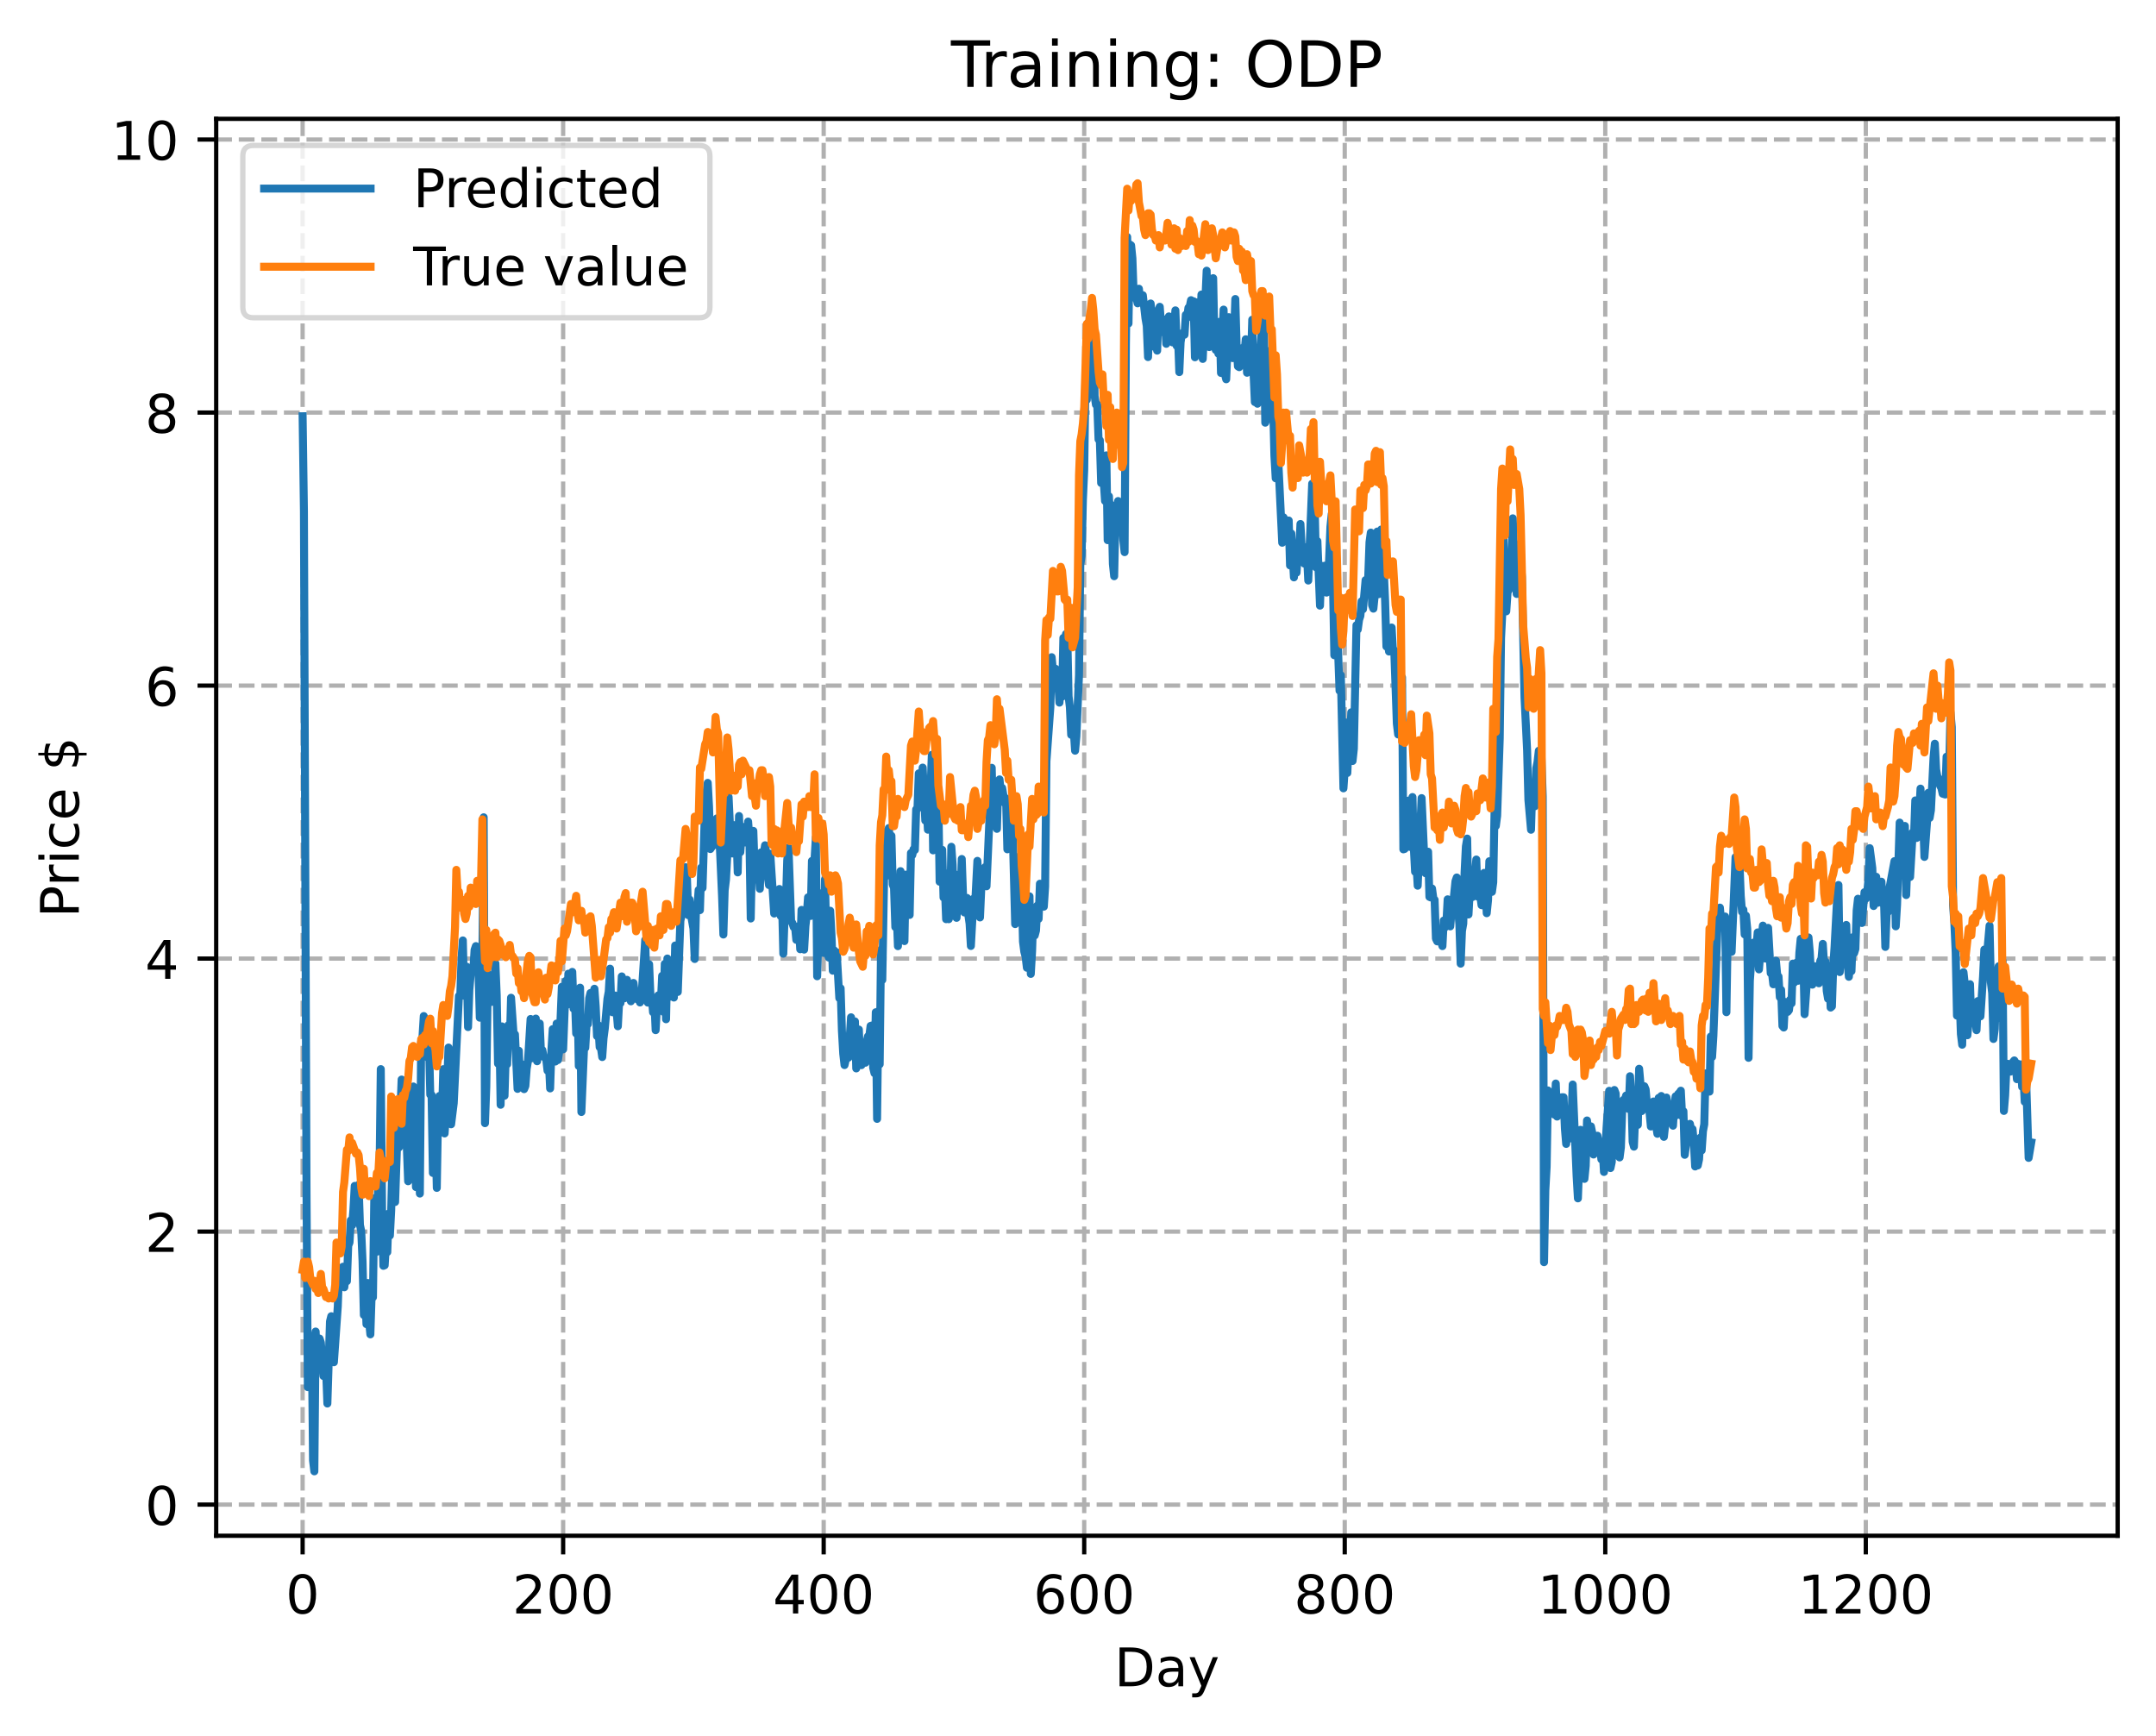 <?xml version="1.0" encoding="utf-8" standalone="no"?>
<!DOCTYPE svg PUBLIC "-//W3C//DTD SVG 1.1//EN"
  "http://www.w3.org/Graphics/SVG/1.1/DTD/svg11.dtd">
<!-- Created with matplotlib (https://matplotlib.org/) -->
<svg height="325.986pt" version="1.1" viewBox="0 0 404.923 325.986" width="404.923pt" xmlns="http://www.w3.org/2000/svg" xmlns:xlink="http://www.w3.org/1999/xlink">
 <defs>
  <style type="text/css">
*{stroke-linecap:butt;stroke-linejoin:round;}
  </style>
 </defs>
 <g id="figure_1">
  <g id="patch_1">
   <path d="M 0 325.986 
L 404.923 325.986 
L 404.923 0 
L 0 0 
z
" style="fill:#ffffff;"/>
  </g>
  <g id="axes_1">
   <g id="patch_2">
    <path d="M 40.603 288.43 
L 397.723 288.43 
L 397.723 22.318 
L 40.603 22.318 
z
" style="fill:#ffffff;"/>
   </g>
   <g id="matplotlib.axis_1">
    <g id="xtick_1">
     <g id="line2d_1">
      <path clip-path="url(#pdcd12faccd)" d="M 56.836 288.43 
L 56.836 22.318 
" style="fill:none;stroke:#b0b0b0;stroke-dasharray:2.96,1.28;stroke-dashoffset:0;stroke-width:0.8;"/>
     </g>
     <g id="line2d_2">
      <defs>
       <path d="M 0 0 
L 0 3.5 
" id="m8a4df98d47" style="stroke:#000000;stroke-width:0.8;"/>
      </defs>
      <g>
       <use style="stroke:#000000;stroke-width:0.8;" x="56.836" xlink:href="#m8a4df98d47" y="288.43"/>
      </g>
     </g>
     <g id="text_1">
      <!-- 0 -->
      <defs>
       <path d="M 31.781 66.406 
Q 24.172 66.406 20.328 58.906 
Q 16.5 51.422 16.5 36.375 
Q 16.5 21.391 20.328 13.891 
Q 24.172 6.391 31.781 6.391 
Q 39.453 6.391 43.281 13.891 
Q 47.125 21.391 47.125 36.375 
Q 47.125 51.422 43.281 58.906 
Q 39.453 66.406 31.781 66.406 
z
M 31.781 74.219 
Q 44.047 74.219 50.516 64.516 
Q 56.984 54.828 56.984 36.375 
Q 56.984 17.969 50.516 8.266 
Q 44.047 -1.422 31.781 -1.422 
Q 19.531 -1.422 13.062 8.266 
Q 6.594 17.969 6.594 36.375 
Q 6.594 54.828 13.062 64.516 
Q 19.531 74.219 31.781 74.219 
z
" id="DejaVuSans-48"/>
      </defs>
      <g transform="translate(53.655 303.029)scale(0.1 -0.1)">
       <use xlink:href="#DejaVuSans-48"/>
      </g>
     </g>
    </g>
    <g id="xtick_2">
     <g id="line2d_3">
      <path clip-path="url(#pdcd12faccd)" d="M 105.766 288.43 
L 105.766 22.318 
" style="fill:none;stroke:#b0b0b0;stroke-dasharray:2.96,1.28;stroke-dashoffset:0;stroke-width:0.8;"/>
     </g>
     <g id="line2d_4">
      <g>
       <use style="stroke:#000000;stroke-width:0.8;" x="105.766" xlink:href="#m8a4df98d47" y="288.43"/>
      </g>
     </g>
     <g id="text_2">
      <!-- 200 -->
      <defs>
       <path d="M 19.188 8.297 
L 53.609 8.297 
L 53.609 0 
L 7.328 0 
L 7.328 8.297 
Q 12.938 14.109 22.625 23.891 
Q 32.328 33.688 34.812 36.531 
Q 39.547 41.844 41.422 45.531 
Q 43.312 49.219 43.312 52.781 
Q 43.312 58.594 39.234 62.25 
Q 35.156 65.922 28.609 65.922 
Q 23.969 65.922 18.812 64.312 
Q 13.672 62.703 7.812 59.422 
L 7.812 69.391 
Q 13.766 71.781 18.938 73 
Q 24.125 74.219 28.422 74.219 
Q 39.75 74.219 46.484 68.547 
Q 53.219 62.891 53.219 53.422 
Q 53.219 48.922 51.531 44.891 
Q 49.859 40.875 45.406 35.406 
Q 44.188 33.984 37.641 27.219 
Q 31.109 20.453 19.188 8.297 
z
" id="DejaVuSans-50"/>
      </defs>
      <g transform="translate(96.223 303.029)scale(0.1 -0.1)">
       <use xlink:href="#DejaVuSans-50"/>
       <use x="63.623" xlink:href="#DejaVuSans-48"/>
       <use x="127.246" xlink:href="#DejaVuSans-48"/>
      </g>
     </g>
    </g>
    <g id="xtick_3">
     <g id="line2d_5">
      <path clip-path="url(#pdcd12faccd)" d="M 154.697 288.43 
L 154.697 22.318 
" style="fill:none;stroke:#b0b0b0;stroke-dasharray:2.96,1.28;stroke-dashoffset:0;stroke-width:0.8;"/>
     </g>
     <g id="line2d_6">
      <g>
       <use style="stroke:#000000;stroke-width:0.8;" x="154.697" xlink:href="#m8a4df98d47" y="288.43"/>
      </g>
     </g>
     <g id="text_3">
      <!-- 400 -->
      <defs>
       <path d="M 37.797 64.312 
L 12.891 25.391 
L 37.797 25.391 
z
M 35.203 72.906 
L 47.609 72.906 
L 47.609 25.391 
L 58.016 25.391 
L 58.016 17.188 
L 47.609 17.188 
L 47.609 0 
L 37.797 0 
L 37.797 17.188 
L 4.891 17.188 
L 4.891 26.703 
z
" id="DejaVuSans-52"/>
      </defs>
      <g transform="translate(145.153 303.029)scale(0.1 -0.1)">
       <use xlink:href="#DejaVuSans-52"/>
       <use x="63.623" xlink:href="#DejaVuSans-48"/>
       <use x="127.246" xlink:href="#DejaVuSans-48"/>
      </g>
     </g>
    </g>
    <g id="xtick_4">
     <g id="line2d_7">
      <path clip-path="url(#pdcd12faccd)" d="M 203.628 288.43 
L 203.628 22.318 
" style="fill:none;stroke:#b0b0b0;stroke-dasharray:2.96,1.28;stroke-dashoffset:0;stroke-width:0.8;"/>
     </g>
     <g id="line2d_8">
      <g>
       <use style="stroke:#000000;stroke-width:0.8;" x="203.628" xlink:href="#m8a4df98d47" y="288.43"/>
      </g>
     </g>
     <g id="text_4">
      <!-- 600 -->
      <defs>
       <path d="M 33.016 40.375 
Q 26.375 40.375 22.484 35.828 
Q 18.609 31.297 18.609 23.391 
Q 18.609 15.531 22.484 10.953 
Q 26.375 6.391 33.016 6.391 
Q 39.656 6.391 43.531 10.953 
Q 47.406 15.531 47.406 23.391 
Q 47.406 31.297 43.531 35.828 
Q 39.656 40.375 33.016 40.375 
z
M 52.594 71.297 
L 52.594 62.312 
Q 48.875 64.062 45.094 64.984 
Q 41.312 65.922 37.594 65.922 
Q 27.828 65.922 22.672 59.328 
Q 17.531 52.734 16.797 39.406 
Q 19.672 43.656 24.016 45.922 
Q 28.375 48.188 33.594 48.188 
Q 44.578 48.188 50.953 41.516 
Q 57.328 34.859 57.328 23.391 
Q 57.328 12.156 50.688 5.359 
Q 44.047 -1.422 33.016 -1.422 
Q 20.359 -1.422 13.672 8.266 
Q 6.984 17.969 6.984 36.375 
Q 6.984 53.656 15.188 63.938 
Q 23.391 74.219 37.203 74.219 
Q 40.922 74.219 44.703 73.484 
Q 48.484 72.75 52.594 71.297 
z
" id="DejaVuSans-54"/>
      </defs>
      <g transform="translate(194.084 303.029)scale(0.1 -0.1)">
       <use xlink:href="#DejaVuSans-54"/>
       <use x="63.623" xlink:href="#DejaVuSans-48"/>
       <use x="127.246" xlink:href="#DejaVuSans-48"/>
      </g>
     </g>
    </g>
    <g id="xtick_5">
     <g id="line2d_9">
      <path clip-path="url(#pdcd12faccd)" d="M 252.558 288.43 
L 252.558 22.318 
" style="fill:none;stroke:#b0b0b0;stroke-dasharray:2.96,1.28;stroke-dashoffset:0;stroke-width:0.8;"/>
     </g>
     <g id="line2d_10">
      <g>
       <use style="stroke:#000000;stroke-width:0.8;" x="252.558" xlink:href="#m8a4df98d47" y="288.43"/>
      </g>
     </g>
     <g id="text_5">
      <!-- 800 -->
      <defs>
       <path d="M 31.781 34.625 
Q 24.75 34.625 20.719 30.859 
Q 16.703 27.094 16.703 20.516 
Q 16.703 13.922 20.719 10.156 
Q 24.75 6.391 31.781 6.391 
Q 38.812 6.391 42.859 10.172 
Q 46.922 13.969 46.922 20.516 
Q 46.922 27.094 42.891 30.859 
Q 38.875 34.625 31.781 34.625 
z
M 21.922 38.812 
Q 15.578 40.375 12.031 44.719 
Q 8.5 49.078 8.5 55.328 
Q 8.5 64.062 14.719 69.141 
Q 20.953 74.219 31.781 74.219 
Q 42.672 74.219 48.875 69.141 
Q 55.078 64.062 55.078 55.328 
Q 55.078 49.078 51.531 44.719 
Q 48 40.375 41.703 38.812 
Q 48.828 37.156 52.797 32.312 
Q 56.781 27.484 56.781 20.516 
Q 56.781 9.906 50.312 4.234 
Q 43.844 -1.422 31.781 -1.422 
Q 19.734 -1.422 13.25 4.234 
Q 6.781 9.906 6.781 20.516 
Q 6.781 27.484 10.781 32.312 
Q 14.797 37.156 21.922 38.812 
z
M 18.312 54.391 
Q 18.312 48.734 21.844 45.562 
Q 25.391 42.391 31.781 42.391 
Q 38.141 42.391 41.719 45.562 
Q 45.312 48.734 45.312 54.391 
Q 45.312 60.062 41.719 63.234 
Q 38.141 66.406 31.781 66.406 
Q 25.391 66.406 21.844 63.234 
Q 18.312 60.062 18.312 54.391 
z
" id="DejaVuSans-56"/>
      </defs>
      <g transform="translate(243.015 303.029)scale(0.1 -0.1)">
       <use xlink:href="#DejaVuSans-56"/>
       <use x="63.623" xlink:href="#DejaVuSans-48"/>
       <use x="127.246" xlink:href="#DejaVuSans-48"/>
      </g>
     </g>
    </g>
    <g id="xtick_6">
     <g id="line2d_11">
      <path clip-path="url(#pdcd12faccd)" d="M 301.489 288.43 
L 301.489 22.318 
" style="fill:none;stroke:#b0b0b0;stroke-dasharray:2.96,1.28;stroke-dashoffset:0;stroke-width:0.8;"/>
     </g>
     <g id="line2d_12">
      <g>
       <use style="stroke:#000000;stroke-width:0.8;" x="301.489" xlink:href="#m8a4df98d47" y="288.43"/>
      </g>
     </g>
     <g id="text_6">
      <!-- 1000 -->
      <defs>
       <path d="M 12.406 8.297 
L 28.516 8.297 
L 28.516 63.922 
L 10.984 60.406 
L 10.984 69.391 
L 28.422 72.906 
L 38.281 72.906 
L 38.281 8.297 
L 54.391 8.297 
L 54.391 0 
L 12.406 0 
z
" id="DejaVuSans-49"/>
      </defs>
      <g transform="translate(288.764 303.029)scale(0.1 -0.1)">
       <use xlink:href="#DejaVuSans-49"/>
       <use x="63.623" xlink:href="#DejaVuSans-48"/>
       <use x="127.246" xlink:href="#DejaVuSans-48"/>
       <use x="190.869" xlink:href="#DejaVuSans-48"/>
      </g>
     </g>
    </g>
    <g id="xtick_7">
     <g id="line2d_13">
      <path clip-path="url(#pdcd12faccd)" d="M 350.419 288.43 
L 350.419 22.318 
" style="fill:none;stroke:#b0b0b0;stroke-dasharray:2.96,1.28;stroke-dashoffset:0;stroke-width:0.8;"/>
     </g>
     <g id="line2d_14">
      <g>
       <use style="stroke:#000000;stroke-width:0.8;" x="350.419" xlink:href="#m8a4df98d47" y="288.43"/>
      </g>
     </g>
     <g id="text_7">
      <!-- 1200 -->
      <g transform="translate(337.694 303.029)scale(0.1 -0.1)">
       <use xlink:href="#DejaVuSans-49"/>
       <use x="63.623" xlink:href="#DejaVuSans-50"/>
       <use x="127.246" xlink:href="#DejaVuSans-48"/>
       <use x="190.869" xlink:href="#DejaVuSans-48"/>
      </g>
     </g>
    </g>
    <g id="text_8">
     <!-- Day -->
     <defs>
      <path d="M 19.672 64.797 
L 19.672 8.109 
L 31.594 8.109 
Q 46.688 8.109 53.688 14.938 
Q 60.688 21.781 60.688 36.531 
Q 60.688 51.172 53.688 57.984 
Q 46.688 64.797 31.594 64.797 
z
M 9.812 72.906 
L 30.078 72.906 
Q 51.266 72.906 61.172 64.094 
Q 71.094 55.281 71.094 36.531 
Q 71.094 17.672 61.125 8.828 
Q 51.172 0 30.078 0 
L 9.812 0 
z
" id="DejaVuSans-68"/>
      <path d="M 34.281 27.484 
Q 23.391 27.484 19.188 25 
Q 14.984 22.516 14.984 16.5 
Q 14.984 11.719 18.141 8.906 
Q 21.297 6.109 26.703 6.109 
Q 34.188 6.109 38.703 11.406 
Q 43.219 16.703 43.219 25.484 
L 43.219 27.484 
z
M 52.203 31.203 
L 52.203 0 
L 43.219 0 
L 43.219 8.297 
Q 40.141 3.328 35.547 0.953 
Q 30.953 -1.422 24.312 -1.422 
Q 15.922 -1.422 10.953 3.297 
Q 6 8.016 6 15.922 
Q 6 25.141 12.172 29.828 
Q 18.359 34.516 30.609 34.516 
L 43.219 34.516 
L 43.219 35.406 
Q 43.219 41.609 39.141 45 
Q 35.062 48.391 27.688 48.391 
Q 23 48.391 18.547 47.266 
Q 14.109 46.141 10.016 43.891 
L 10.016 52.203 
Q 14.938 54.109 19.578 55.047 
Q 24.219 56 28.609 56 
Q 40.484 56 46.344 49.844 
Q 52.203 43.703 52.203 31.203 
z
" id="DejaVuSans-97"/>
      <path d="M 32.172 -5.078 
Q 28.375 -14.844 24.75 -17.812 
Q 21.141 -20.797 15.094 -20.797 
L 7.906 -20.797 
L 7.906 -13.281 
L 13.188 -13.281 
Q 16.891 -13.281 18.938 -11.516 
Q 21 -9.766 23.484 -3.219 
L 25.094 0.875 
L 2.984 54.688 
L 12.5 54.688 
L 29.594 11.922 
L 46.688 54.688 
L 56.203 54.688 
z
" id="DejaVuSans-121"/>
     </defs>
     <g transform="translate(209.29 316.707)scale(0.1 -0.1)">
      <use xlink:href="#DejaVuSans-68"/>
      <use x="77.002" xlink:href="#DejaVuSans-97"/>
      <use x="138.281" xlink:href="#DejaVuSans-121"/>
     </g>
    </g>
   </g>
   <g id="matplotlib.axis_2">
    <g id="ytick_1">
     <g id="line2d_15">
      <path clip-path="url(#pdcd12faccd)" d="M 40.603 282.587 
L 397.723 282.587 
" style="fill:none;stroke:#b0b0b0;stroke-dasharray:2.96,1.28;stroke-dashoffset:0;stroke-width:0.8;"/>
     </g>
     <g id="line2d_16">
      <defs>
       <path d="M 0 0 
L -3.5 0 
" id="me6d8c094e2" style="stroke:#000000;stroke-width:0.8;"/>
      </defs>
      <g>
       <use style="stroke:#000000;stroke-width:0.8;" x="40.603" xlink:href="#me6d8c094e2" y="282.587"/>
      </g>
     </g>
     <g id="text_9">
      <!-- 0 -->
      <g transform="translate(27.241 286.387)scale(0.1 -0.1)">
       <use xlink:href="#DejaVuSans-48"/>
      </g>
     </g>
    </g>
    <g id="ytick_2">
     <g id="line2d_17">
      <path clip-path="url(#pdcd12faccd)" d="M 40.603 231.312 
L 397.723 231.312 
" style="fill:none;stroke:#b0b0b0;stroke-dasharray:2.96,1.28;stroke-dashoffset:0;stroke-width:0.8;"/>
     </g>
     <g id="line2d_18">
      <g>
       <use style="stroke:#000000;stroke-width:0.8;" x="40.603" xlink:href="#me6d8c094e2" y="231.312"/>
      </g>
     </g>
     <g id="text_10">
      <!-- 2 -->
      <g transform="translate(27.241 235.111)scale(0.1 -0.1)">
       <use xlink:href="#DejaVuSans-50"/>
      </g>
     </g>
    </g>
    <g id="ytick_3">
     <g id="line2d_19">
      <path clip-path="url(#pdcd12faccd)" d="M 40.603 180.036 
L 397.723 180.036 
" style="fill:none;stroke:#b0b0b0;stroke-dasharray:2.96,1.28;stroke-dashoffset:0;stroke-width:0.8;"/>
     </g>
     <g id="line2d_20">
      <g>
       <use style="stroke:#000000;stroke-width:0.8;" x="40.603" xlink:href="#me6d8c094e2" y="180.036"/>
      </g>
     </g>
     <g id="text_11">
      <!-- 4 -->
      <g transform="translate(27.241 183.836)scale(0.1 -0.1)">
       <use xlink:href="#DejaVuSans-52"/>
      </g>
     </g>
    </g>
    <g id="ytick_4">
     <g id="line2d_21">
      <path clip-path="url(#pdcd12faccd)" d="M 40.603 128.761 
L 397.723 128.761 
" style="fill:none;stroke:#b0b0b0;stroke-dasharray:2.96,1.28;stroke-dashoffset:0;stroke-width:0.8;"/>
     </g>
     <g id="line2d_22">
      <g>
       <use style="stroke:#000000;stroke-width:0.8;" x="40.603" xlink:href="#me6d8c094e2" y="128.761"/>
      </g>
     </g>
     <g id="text_12">
      <!-- 6 -->
      <g transform="translate(27.241 132.56)scale(0.1 -0.1)">
       <use xlink:href="#DejaVuSans-54"/>
      </g>
     </g>
    </g>
    <g id="ytick_5">
     <g id="line2d_23">
      <path clip-path="url(#pdcd12faccd)" d="M 40.603 77.486 
L 397.723 77.486 
" style="fill:none;stroke:#b0b0b0;stroke-dasharray:2.96,1.28;stroke-dashoffset:0;stroke-width:0.8;"/>
     </g>
     <g id="line2d_24">
      <g>
       <use style="stroke:#000000;stroke-width:0.8;" x="40.603" xlink:href="#me6d8c094e2" y="77.486"/>
      </g>
     </g>
     <g id="text_13">
      <!-- 8 -->
      <g transform="translate(27.241 81.285)scale(0.1 -0.1)">
       <use xlink:href="#DejaVuSans-56"/>
      </g>
     </g>
    </g>
    <g id="ytick_6">
     <g id="line2d_25">
      <path clip-path="url(#pdcd12faccd)" d="M 40.603 26.21 
L 397.723 26.21 
" style="fill:none;stroke:#b0b0b0;stroke-dasharray:2.96,1.28;stroke-dashoffset:0;stroke-width:0.8;"/>
     </g>
     <g id="line2d_26">
      <g>
       <use style="stroke:#000000;stroke-width:0.8;" x="40.603" xlink:href="#me6d8c094e2" y="26.21"/>
      </g>
     </g>
     <g id="text_14">
      <!-- 10 -->
      <g transform="translate(20.878 30.009)scale(0.1 -0.1)">
       <use xlink:href="#DejaVuSans-49"/>
       <use x="63.623" xlink:href="#DejaVuSans-48"/>
      </g>
     </g>
    </g>
    <g id="text_15">
     <!-- Price $ -->
     <defs>
      <path d="M 19.672 64.797 
L 19.672 37.406 
L 32.078 37.406 
Q 38.969 37.406 42.719 40.969 
Q 46.484 44.531 46.484 51.125 
Q 46.484 57.672 42.719 61.234 
Q 38.969 64.797 32.078 64.797 
z
M 9.812 72.906 
L 32.078 72.906 
Q 44.344 72.906 50.609 67.359 
Q 56.891 61.812 56.891 51.125 
Q 56.891 40.328 50.609 34.812 
Q 44.344 29.297 32.078 29.297 
L 19.672 29.297 
L 19.672 0 
L 9.812 0 
z
" id="DejaVuSans-80"/>
      <path d="M 41.109 46.297 
Q 39.594 47.172 37.812 47.578 
Q 36.031 48 33.891 48 
Q 26.266 48 22.188 43.047 
Q 18.109 38.094 18.109 28.812 
L 18.109 0 
L 9.078 0 
L 9.078 54.688 
L 18.109 54.688 
L 18.109 46.188 
Q 20.953 51.172 25.484 53.578 
Q 30.031 56 36.531 56 
Q 37.453 56 38.578 55.875 
Q 39.703 55.766 41.062 55.516 
z
" id="DejaVuSans-114"/>
      <path d="M 9.422 54.688 
L 18.406 54.688 
L 18.406 0 
L 9.422 0 
z
M 9.422 75.984 
L 18.406 75.984 
L 18.406 64.594 
L 9.422 64.594 
z
" id="DejaVuSans-105"/>
      <path d="M 48.781 52.594 
L 48.781 44.188 
Q 44.969 46.297 41.141 47.344 
Q 37.312 48.391 33.406 48.391 
Q 24.656 48.391 19.812 42.844 
Q 14.984 37.312 14.984 27.297 
Q 14.984 17.281 19.812 11.734 
Q 24.656 6.203 33.406 6.203 
Q 37.312 6.203 41.141 7.25 
Q 44.969 8.297 48.781 10.406 
L 48.781 2.094 
Q 45.016 0.344 40.984 -0.531 
Q 36.969 -1.422 32.422 -1.422 
Q 20.062 -1.422 12.781 6.344 
Q 5.516 14.109 5.516 27.297 
Q 5.516 40.672 12.859 48.328 
Q 20.219 56 33.016 56 
Q 37.156 56 41.109 55.141 
Q 45.062 54.297 48.781 52.594 
z
" id="DejaVuSans-99"/>
      <path d="M 56.203 29.594 
L 56.203 25.203 
L 14.891 25.203 
Q 15.484 15.922 20.484 11.062 
Q 25.484 6.203 34.422 6.203 
Q 39.594 6.203 44.453 7.469 
Q 49.312 8.734 54.109 11.281 
L 54.109 2.781 
Q 49.266 0.734 44.188 -0.344 
Q 39.109 -1.422 33.891 -1.422 
Q 20.797 -1.422 13.156 6.188 
Q 5.516 13.812 5.516 26.812 
Q 5.516 40.234 12.766 48.109 
Q 20.016 56 32.328 56 
Q 43.359 56 49.781 48.891 
Q 56.203 41.797 56.203 29.594 
z
M 47.219 32.234 
Q 47.125 39.594 43.094 43.984 
Q 39.062 48.391 32.422 48.391 
Q 24.906 48.391 20.391 44.141 
Q 15.875 39.891 15.188 32.172 
z
" id="DejaVuSans-101"/>
      <path id="DejaVuSans-32"/>
      <path d="M 33.797 -14.703 
L 28.906 -14.703 
L 28.859 0 
Q 23.734 0.094 18.609 1.188 
Q 13.484 2.297 8.297 4.5 
L 8.297 13.281 
Q 13.281 10.156 18.375 8.562 
Q 23.484 6.984 28.906 6.938 
L 28.906 29.203 
Q 18.109 30.953 13.203 35.156 
Q 8.297 39.359 8.297 46.688 
Q 8.297 54.641 13.625 59.219 
Q 18.953 63.812 28.906 64.5 
L 28.906 75.984 
L 33.797 75.984 
L 33.797 64.656 
Q 38.328 64.453 42.578 63.688 
Q 46.828 62.938 50.875 61.625 
L 50.875 53.078 
Q 46.828 55.125 42.547 56.25 
Q 38.281 57.375 33.797 57.562 
L 33.797 36.719 
Q 44.875 35.016 50.094 30.609 
Q 55.328 26.219 55.328 18.609 
Q 55.328 10.359 49.781 5.594 
Q 44.234 0.828 33.797 0.094 
z
M 28.906 37.594 
L 28.906 57.625 
Q 23.25 56.984 20.266 54.391 
Q 17.281 51.812 17.281 47.516 
Q 17.281 43.312 20.031 40.969 
Q 22.797 38.625 28.906 37.594 
z
M 33.797 28.219 
L 33.797 7.078 
Q 39.984 7.906 43.141 10.594 
Q 46.297 13.281 46.297 17.672 
Q 46.297 21.969 43.281 24.5 
Q 40.281 27.047 33.797 28.219 
z
" id="DejaVuSans-36"/>
     </defs>
     <g transform="translate(14.798 172.342)rotate(-90)scale(0.1 -0.1)">
      <use xlink:href="#DejaVuSans-80"/>
      <use x="58.553" xlink:href="#DejaVuSans-114"/>
      <use x="99.666" xlink:href="#DejaVuSans-105"/>
      <use x="127.449" xlink:href="#DejaVuSans-99"/>
      <use x="182.43" xlink:href="#DejaVuSans-101"/>
      <use x="243.953" xlink:href="#DejaVuSans-32"/>
      <use x="275.74" xlink:href="#DejaVuSans-36"/>
     </g>
    </g>
   </g>
   <g id="line2d_27">
    <path clip-path="url(#pdcd12faccd)" d="M 56.836 78.178 
L 57.081 95.979 
L 57.57 224.112 
L 57.814 260.528 
L 58.059 251.165 
L 58.304 252.161 
L 58.548 250.889 
L 58.793 274.309 
L 59.038 276.334 
L 59.282 250.08 
L 59.527 255.554 
L 59.772 255.716 
L 60.016 251.402 
L 60.261 252.156 
L 60.75 258.439 
L 60.995 255.754 
L 61.24 257.182 
L 61.484 263.6 
L 61.974 248.185 
L 62.218 247.205 
L 62.463 255.069 
L 62.708 255.846 
L 63.441 245.366 
L 63.686 238.518 
L 63.931 240.636 
L 64.175 238.102 
L 64.42 237.908 
L 64.665 241.769 
L 64.909 239.558 
L 65.154 240.626 
L 65.399 233.968 
L 65.643 233.345 
L 65.888 229.198 
L 66.133 230.152 
L 66.377 227.178 
L 66.622 222.726 
L 66.867 227.241 
L 67.111 228.766 
L 67.356 222.516 
L 67.601 230.068 
L 67.845 231.217 
L 68.09 236.841 
L 68.335 246.977 
L 68.579 242.623 
L 68.824 248.695 
L 69.069 240.966 
L 69.313 248.091 
L 69.558 250.608 
L 69.802 243.016 
L 70.047 243.65 
L 70.292 225.042 
L 70.781 235.086 
L 71.026 221.87 
L 71.27 221.129 
L 71.515 200.793 
L 71.76 227.292 
L 72.004 237.738 
L 72.249 237.638 
L 72.494 233.584 
L 72.738 235.163 
L 72.983 227.937 
L 73.228 232.057 
L 73.472 227.316 
L 73.717 217.055 
L 73.962 220.556 
L 74.206 225.751 
L 74.696 211.235 
L 74.94 215.498 
L 75.429 202.757 
L 75.674 214.957 
L 75.919 203.959 
L 76.163 214.147 
L 76.408 215.411 
L 76.653 221.852 
L 76.897 221.41 
L 77.387 204.317 
L 77.631 204.056 
L 77.876 210.837 
L 78.121 222.944 
L 78.365 207.798 
L 78.855 224.168 
L 79.099 195.733 
L 79.344 194.779 
L 79.589 190.83 
L 80.078 197.457 
L 80.323 198.62 
L 80.567 195.584 
L 80.812 205.597 
L 81.056 205.644 
L 81.301 220.296 
L 81.546 210.651 
L 81.79 211.761 
L 82.035 223.102 
L 82.28 208.716 
L 82.524 205.842 
L 82.769 206.294 
L 83.014 209.517 
L 83.258 200.806 
L 83.503 212.873 
L 83.748 209.284 
L 84.237 196.742 
L 84.726 211.153 
L 85.216 207.201 
L 86.194 187.044 
L 86.439 187.14 
L 86.684 179.942 
L 86.928 176.625 
L 87.173 187.008 
L 87.662 181.564 
L 87.907 192.898 
L 88.151 185.894 
L 88.396 183.091 
L 88.641 182.329 
L 88.885 182.467 
L 89.13 178.411 
L 89.375 177.693 
L 89.619 180.89 
L 89.864 182.054 
L 90.109 191.132 
L 90.353 187.825 
L 90.598 179.829 
L 90.843 153.499 
L 91.087 210.947 
L 91.332 204.087 
L 91.577 186.751 
L 91.821 183.067 
L 92.066 183.772 
L 92.311 188.173 
L 92.555 184.608 
L 92.8 185.392 
L 93.044 180.938 
L 93.289 186.936 
L 93.534 199.76 
L 93.778 192.896 
L 94.023 207.492 
L 94.268 192.77 
L 94.512 193.259 
L 94.757 205.798 
L 95.002 197.579 
L 95.246 199.872 
L 95.491 192.536 
L 95.736 196.263 
L 95.98 187.389 
L 96.47 194.455 
L 96.714 194.264 
L 97.204 204.505 
L 97.448 197.348 
L 97.693 203.52 
L 97.938 199.842 
L 98.427 204.556 
L 98.672 203.962 
L 98.916 200.744 
L 99.161 199.268 
L 99.65 191.377 
L 99.895 198.752 
L 100.139 198.4 
L 100.384 197.799 
L 100.629 191.305 
L 100.873 199.317 
L 101.118 197.105 
L 101.363 192.224 
L 101.607 197.84 
L 101.852 197.209 
L 102.097 198.492 
L 102.341 198.619 
L 102.586 198.913 
L 102.831 201.079 
L 103.075 199.179 
L 103.32 204.419 
L 103.565 197.165 
L 103.809 193.288 
L 104.299 199.372 
L 104.543 192.243 
L 104.788 199.088 
L 105.032 197.447 
L 105.522 185.328 
L 105.766 197.081 
L 106.256 184.229 
L 106.5 188.721 
L 106.745 182.87 
L 106.99 184.403 
L 107.234 184.671 
L 107.479 182.534 
L 107.724 189.447 
L 107.968 187.292 
L 108.213 194.098 
L 108.458 187.188 
L 108.702 200.205 
L 108.947 185.495 
L 109.192 208.849 
L 109.681 197.062 
L 109.926 196.795 
L 110.17 192.331 
L 110.415 192.335 
L 110.66 187.485 
L 110.904 186.491 
L 111.149 186.419 
L 111.393 188.016 
L 111.638 185.702 
L 111.883 189.037 
L 112.127 194.588 
L 112.372 192.542 
L 112.617 196.659 
L 112.861 196.773 
L 113.106 198.529 
L 113.351 195.014 
L 113.595 193.133 
L 114.085 187.585 
L 114.329 186.261 
L 114.574 181.931 
L 114.819 189.246 
L 115.063 190.12 
L 115.308 189.963 
L 115.553 186.976 
L 116.042 192.747 
L 116.287 188.057 
L 116.531 188.402 
L 116.776 183.383 
L 117.02 186.399 
L 117.265 187.5 
L 117.51 186.872 
L 117.754 184.024 
L 117.999 187.011 
L 118.244 187.325 
L 118.488 188.059 
L 118.978 184.61 
L 119.222 186.648 
L 119.467 186.209 
L 119.712 187.707 
L 119.956 187.121 
L 120.201 188.275 
L 120.446 187.78 
L 121.18 176.532 
L 121.424 185.471 
L 121.669 188.303 
L 121.914 181.096 
L 122.158 186.942 
L 122.403 187.194 
L 122.648 190.117 
L 122.892 187.931 
L 123.137 193.48 
L 123.381 189.01 
L 123.626 186.951 
L 123.871 189.171 
L 124.115 188.29 
L 124.36 183.276 
L 124.605 190.046 
L 124.849 181.026 
L 125.094 191.43 
L 125.339 180.022 
L 125.828 187.186 
L 126.073 182.556 
L 126.317 180.706 
L 126.562 187.352 
L 126.807 177.577 
L 127.051 183.963 
L 127.296 186.297 
L 127.785 172.938 
L 128.03 171.726 
L 128.275 168.422 
L 128.519 166.689 
L 128.764 162.871 
L 129.008 164.578 
L 129.253 171.875 
L 129.498 168.937 
L 129.742 171.64 
L 130.232 174.395 
L 130.476 180.111 
L 130.721 170.561 
L 130.966 170.442 
L 131.21 167.156 
L 131.455 170.937 
L 131.7 162.962 
L 131.944 166.766 
L 132.434 150.828 
L 132.923 147.034 
L 133.168 151.563 
L 133.412 159.465 
L 133.657 159.105 
L 133.902 155.54 
L 134.391 158.671 
L 134.636 153.701 
L 134.88 154.617 
L 135.125 157.387 
L 135.614 168.388 
L 135.859 175.516 
L 136.103 167.223 
L 136.348 165.214 
L 136.593 160.646 
L 136.837 149.688 
L 137.082 154.797 
L 137.327 156.151 
L 137.571 160.296 
L 137.816 154.964 
L 138.061 156.974 
L 138.305 155.911 
L 138.55 163.848 
L 138.795 153.257 
L 139.039 160.047 
L 139.284 156.712 
L 139.529 155.304 
L 139.773 156.281 
L 140.018 158.226 
L 140.263 158.122 
L 140.507 154.304 
L 140.752 157.506 
L 140.996 172.507 
L 141.241 160.627 
L 141.486 156.055 
L 141.73 163.092 
L 142.22 165.246 
L 142.464 163.002 
L 142.709 166.929 
L 142.954 160.081 
L 143.198 161.865 
L 143.688 158.753 
L 143.932 160.21 
L 144.177 164.446 
L 144.422 166.222 
L 144.666 160.347 
L 145.4 171.571 
L 145.89 168.135 
L 146.134 168.496 
L 146.379 166.966 
L 146.624 172.042 
L 146.868 169.027 
L 147.113 179.114 
L 147.357 172.155 
L 147.602 169.841 
L 147.847 161.605 
L 148.091 159.191 
L 148.581 173.005 
L 148.825 173.372 
L 149.07 174.141 
L 149.315 174.016 
L 149.559 176.519 
L 149.804 176.104 
L 150.049 173.923 
L 150.293 178.282 
L 150.538 170.892 
L 151.027 178.349 
L 151.272 173.913 
L 151.517 171.796 
L 151.761 168.528 
L 152.251 172.025 
L 152.495 161.687 
L 152.74 161.922 
L 152.984 161.306 
L 153.229 157.247 
L 153.474 183.357 
L 153.963 167.775 
L 154.208 172.924 
L 154.452 172.132 
L 154.697 178.972 
L 154.942 165.175 
L 155.186 176.071 
L 155.431 179.245 
L 155.676 179.846 
L 155.92 171.051 
L 156.165 175.497 
L 156.41 182.31 
L 156.654 178.485 
L 156.899 182.002 
L 157.144 178.843 
L 157.633 187.459 
L 157.878 185.617 
L 158.122 193.595 
L 158.367 197.888 
L 158.612 200.034 
L 158.856 198.963 
L 159.101 197.004 
L 159.345 198.649 
L 159.835 191.061 
L 160.079 195.932 
L 160.324 192.52 
L 160.569 191.836 
L 160.813 200.663 
L 161.303 193.362 
L 161.547 198.951 
L 161.792 200.048 
L 162.037 196.994 
L 162.281 195.965 
L 162.526 199.598 
L 162.771 195.652 
L 163.015 194.638 
L 163.26 194.644 
L 163.505 192.682 
L 163.749 192.606 
L 163.994 200.551 
L 164.239 201.565 
L 164.483 190.114 
L 164.728 210.14 
L 164.972 189.917 
L 165.217 199.884 
L 165.462 178.358 
L 165.706 184.049 
L 166.196 156.268 
L 166.44 164.523 
L 166.685 163.65 
L 166.93 155.515 
L 167.174 158.209 
L 167.419 156.967 
L 167.664 166.125 
L 167.908 166.746 
L 168.153 174.117 
L 168.398 171.206 
L 168.642 177.7 
L 169.132 163.613 
L 169.376 167.712 
L 169.621 164.292 
L 169.866 176.753 
L 170.11 164.267 
L 170.6 166.256 
L 170.844 171.836 
L 171.089 160.206 
L 171.333 160.607 
L 171.578 159.493 
L 171.823 159.638 
L 172.067 152.016 
L 172.312 151.898 
L 172.557 145.244 
L 172.801 148.857 
L 173.046 147.019 
L 173.291 144.166 
L 173.78 154.114 
L 174.025 151.287 
L 174.269 155.826 
L 174.514 150.49 
L 174.759 148.796 
L 175.003 141.766 
L 175.248 159.709 
L 175.493 156.252 
L 175.737 149.296 
L 175.982 149.998 
L 176.227 149.687 
L 176.471 165.596 
L 176.716 164.659 
L 176.96 159.606 
L 177.205 168.56 
L 177.45 166.471 
L 177.694 172.635 
L 177.939 164.049 
L 178.184 172.639 
L 178.428 171.971 
L 178.673 159.034 
L 178.918 162.421 
L 179.162 171.38 
L 179.407 164.217 
L 179.652 172.382 
L 179.896 168.091 
L 180.141 170.582 
L 180.386 169.817 
L 180.63 161.328 
L 180.875 168.268 
L 181.12 171.369 
L 181.364 169.026 
L 181.609 168.64 
L 181.854 171.775 
L 182.098 173.455 
L 182.343 177.665 
L 182.832 168.791 
L 183.077 171.098 
L 183.566 161.682 
L 183.811 165.856 
L 184.055 172.306 
L 184.3 166.728 
L 184.545 164.698 
L 184.789 166.199 
L 185.034 162.848 
L 185.279 166.456 
L 185.768 155.233 
L 186.257 144.202 
L 186.502 153.491 
L 186.747 153.177 
L 186.991 149.684 
L 187.236 155.668 
L 187.481 147.263 
L 187.725 146.383 
L 187.97 148.875 
L 188.215 147.979 
L 188.704 150.826 
L 188.948 149.946 
L 189.193 159.511 
L 189.438 154.877 
L 189.682 153.864 
L 189.927 154.167 
L 190.172 155.018 
L 190.661 173.553 
L 190.906 161.722 
L 191.15 163.43 
L 191.395 160.925 
L 191.64 161.127 
L 191.884 166.364 
L 192.129 176.842 
L 192.374 178.739 
L 192.618 179.662 
L 192.863 181.754 
L 193.352 168.338 
L 193.597 182.913 
L 193.842 178.606 
L 194.086 170.787 
L 194.331 175.691 
L 194.575 174.776 
L 194.82 170.084 
L 195.065 172.575 
L 195.309 165.975 
L 195.554 167.933 
L 195.799 166.584 
L 196.043 170.282 
L 196.288 166.519 
L 196.533 142.955 
L 197.267 132.857 
L 197.511 123.428 
L 197.756 125.953 
L 198.001 126.839 
L 198.245 125.604 
L 198.49 129.193 
L 198.735 128.16 
L 198.979 131.962 
L 199.224 128.971 
L 199.469 130.857 
L 199.713 119.806 
L 199.958 121.6 
L 200.203 119.081 
L 200.447 119.081 
L 200.692 130.747 
L 200.936 132.847 
L 201.181 138.004 
L 201.426 136.504 
L 201.67 137.387 
L 201.915 140.991 
L 202.16 138.289 
L 202.649 126.795 
L 202.894 106.083 
L 203.138 104.415 
L 203.383 93.867 
L 203.628 88.32 
L 203.872 71.084 
L 204.117 75.087 
L 204.362 60.624 
L 204.606 70.031 
L 204.851 74.08 
L 205.34 61.227 
L 205.585 74.338 
L 205.83 76.01 
L 206.074 75.924 
L 206.319 82.524 
L 206.563 82.692 
L 206.808 90.712 
L 207.053 86.882 
L 207.542 94.087 
L 207.787 85.526 
L 208.031 101.449 
L 208.276 93.209 
L 208.521 98.902 
L 208.765 94.842 
L 209.01 105.908 
L 209.255 108.22 
L 209.499 97.264 
L 209.744 99.045 
L 209.989 94.101 
L 210.233 99.049 
L 210.478 99.328 
L 210.723 96.596 
L 210.967 101.406 
L 211.212 103.699 
L 211.457 64.838 
L 211.701 44.504 
L 211.946 60.751 
L 212.191 45.906 
L 212.435 46.075 
L 212.68 48.512 
L 212.924 55.615 
L 213.169 55.961 
L 213.414 55.841 
L 213.658 56.969 
L 213.903 54.228 
L 214.148 56.625 
L 214.392 55.695 
L 214.637 55.446 
L 215.126 59.747 
L 215.371 61.188 
L 215.616 67.064 
L 215.86 60.36 
L 216.105 56.999 
L 216.35 59.531 
L 216.594 64.681 
L 216.839 65.16 
L 217.084 63.334 
L 217.328 65.854 
L 217.573 58.235 
L 217.818 57.622 
L 218.062 61.005 
L 218.307 62.374 
L 218.551 61.959 
L 218.796 59.998 
L 219.041 64.572 
L 219.285 61.238 
L 219.53 59.425 
L 219.775 62.561 
L 220.019 62.631 
L 220.264 64.318 
L 220.753 58.289 
L 220.998 64.959 
L 221.243 63.123 
L 221.487 69.886 
L 221.732 64.274 
L 221.977 62.606 
L 222.466 62.864 
L 222.711 59.125 
L 222.955 59.696 
L 223.2 57.805 
L 223.445 57.57 
L 223.689 56.378 
L 223.934 58.323 
L 224.179 56.584 
L 224.423 67.101 
L 224.668 56.783 
L 224.912 59.094 
L 225.157 59.084 
L 225.402 60.723 
L 225.646 55.316 
L 225.891 67.41 
L 226.625 50.841 
L 226.87 61.794 
L 227.114 65.183 
L 227.359 55.802 
L 227.848 52.243 
L 228.093 64.281 
L 228.338 65.728 
L 228.582 63.963 
L 228.827 66.42 
L 229.072 60.433 
L 229.316 70.045 
L 229.806 58.148 
L 230.05 70.255 
L 230.295 71.233 
L 230.784 59.568 
L 231.029 65.593 
L 231.273 61.79 
L 231.518 67.258 
L 231.763 63.371 
L 232.007 56.159 
L 232.252 64.951 
L 232.497 68.801 
L 232.741 68.959 
L 233.231 67.069 
L 233.475 65.293 
L 233.72 66.317 
L 233.965 63.717 
L 234.209 70.006 
L 234.454 64.334 
L 234.699 69.528 
L 234.943 67.823 
L 235.188 60.044 
L 235.433 70.155 
L 235.677 75.514 
L 235.922 74.285 
L 236.167 75.827 
L 236.411 69.846 
L 236.656 67.015 
L 237.145 59.199 
L 237.39 61.126 
L 237.634 79.385 
L 237.879 78.677 
L 238.613 65.841 
L 238.858 75.69 
L 239.102 75.78 
L 239.347 85.566 
L 239.592 89.831 
L 239.836 84.412 
L 240.081 86.637 
L 240.815 101.932 
L 241.06 97.164 
L 241.304 97.63 
L 241.549 99.747 
L 241.794 98.009 
L 242.038 97.762 
L 242.283 106.192 
L 242.527 100.196 
L 243.017 108.439 
L 243.261 103.024 
L 243.506 107.551 
L 243.751 103.528 
L 243.995 103.593 
L 244.24 98.407 
L 244.485 103.12 
L 244.974 105.855 
L 245.219 102.785 
L 245.463 104.234 
L 245.708 109.031 
L 246.442 90.838 
L 246.687 99.666 
L 246.931 95.794 
L 247.176 106.554 
L 247.421 101.627 
L 247.91 113.744 
L 248.155 106.537 
L 248.399 106.295 
L 248.644 106.525 
L 248.888 106.232 
L 249.133 111.296 
L 249.378 111.111 
L 249.867 98.944 
L 250.112 96.521 
L 250.601 123.063 
L 250.846 121.706 
L 251.09 116.32 
L 251.58 129.724 
L 251.824 126.811 
L 252.314 148.059 
L 252.558 144.444 
L 252.803 135.694 
L 253.048 145.172 
L 253.292 139.639 
L 253.537 140.047 
L 253.782 133.776 
L 254.026 142.924 
L 254.271 140.634 
L 254.76 117.423 
L 255.005 118.239 
L 255.249 116.426 
L 255.494 115.671 
L 255.739 112.924 
L 255.983 114.424 
L 256.473 108.947 
L 256.717 109.209 
L 256.962 108.495 
L 257.207 101.833 
L 257.451 100.03 
L 257.696 113.665 
L 257.941 114.311 
L 258.185 111.884 
L 258.675 99.834 
L 258.919 111.599 
L 259.164 108.318 
L 259.409 99.449 
L 259.653 107.97 
L 259.898 107.309 
L 260.143 112.912 
L 260.387 121.426 
L 260.632 120.472 
L 260.876 122.366 
L 261.121 120.751 
L 261.366 117.859 
L 261.61 122.259 
L 261.855 122.121 
L 262.344 135.9 
L 262.589 137.941 
L 262.834 137.696 
L 263.078 129.27 
L 263.323 127.228 
L 263.568 159.519 
L 263.812 159.444 
L 264.057 158.288 
L 264.302 152.289 
L 264.546 150.363 
L 264.791 159.061 
L 265.28 149.696 
L 265.525 159.077 
L 265.77 163.736 
L 266.014 162.062 
L 266.259 166.346 
L 266.993 149.896 
L 267.482 160.833 
L 267.727 164.003 
L 267.971 163.763 
L 268.216 159.96 
L 268.461 168.441 
L 268.705 168.55 
L 268.95 166.867 
L 269.195 168.693 
L 269.439 168.998 
L 269.684 176.291 
L 269.929 176.801 
L 270.173 176.218 
L 270.418 174.901 
L 270.663 176.835 
L 270.907 177.692 
L 271.152 172.891 
L 271.397 174.172 
L 271.641 173.497 
L 271.886 168.904 
L 272.131 172.991 
L 272.375 173.988 
L 272.62 171.038 
L 272.864 170.324 
L 273.354 165.497 
L 273.598 164.803 
L 273.843 170.803 
L 274.088 173.618 
L 274.332 180.985 
L 274.577 174.847 
L 274.822 173.451 
L 275.066 163.863 
L 275.311 158.965 
L 275.556 157.499 
L 275.8 171.754 
L 276.045 167.163 
L 276.534 168.483 
L 277.024 164.107 
L 277.268 161.429 
L 277.513 168.391 
L 277.758 167.396 
L 278.002 168.145 
L 278.247 169.995 
L 278.491 170.039 
L 278.736 163.939 
L 278.981 166.539 
L 279.225 171.511 
L 279.47 169.088 
L 279.715 161.75 
L 279.959 163.479 
L 280.204 167.506 
L 280.449 165.714 
L 280.693 152.255 
L 280.938 155.13 
L 281.183 153.218 
L 281.672 138.625 
L 281.917 119.824 
L 282.161 114.823 
L 282.406 101.242 
L 282.895 114.819 
L 283.14 111.222 
L 283.385 110.794 
L 283.629 107.199 
L 283.874 107.157 
L 284.118 97.35 
L 284.363 104.272 
L 284.608 102.145 
L 284.852 111.548 
L 285.097 108.198 
L 285.586 105.252 
L 285.831 108.364 
L 286.32 130.947 
L 286.81 140.932 
L 287.054 150.237 
L 287.544 155.838 
L 287.788 147.718 
L 288.033 147.588 
L 288.278 151.421 
L 288.522 144.307 
L 288.767 143.111 
L 289.012 140.992 
L 289.256 144.024 
L 289.501 142.274 
L 289.746 149.622 
L 289.99 237.053 
L 290.235 223.555 
L 290.479 219.13 
L 290.724 204.797 
L 290.969 208.086 
L 291.458 205.174 
L 291.703 208.202 
L 291.947 209.355 
L 292.192 203.501 
L 292.437 209.707 
L 292.681 206.01 
L 292.926 208.487 
L 293.171 208.279 
L 293.415 206.066 
L 293.66 206.081 
L 293.905 211.961 
L 294.149 214.84 
L 294.394 211.596 
L 294.639 213.828 
L 294.883 213.813 
L 295.128 210.467 
L 295.373 203.691 
L 296.106 220.877 
L 296.351 225.068 
L 296.84 212.196 
L 297.085 213.632 
L 297.33 212.779 
L 297.574 221.409 
L 297.819 218.955 
L 298.064 210.441 
L 298.308 212.825 
L 298.798 211.551 
L 299.042 212.746 
L 299.287 216.833 
L 299.532 215.79 
L 299.776 214.027 
L 300.021 213.306 
L 300.266 214.699 
L 300.51 215.431 
L 300.755 217.736 
L 301 215.846 
L 301.244 220.108 
L 301.734 211.801 
L 302.223 204.868 
L 302.467 219.376 
L 302.712 218.22 
L 302.957 208.529 
L 303.201 204.716 
L 303.446 205.364 
L 303.691 214.053 
L 303.935 214.847 
L 304.18 217.381 
L 304.425 215.497 
L 304.669 208.38 
L 304.914 206.567 
L 305.159 206.593 
L 305.403 205.755 
L 305.648 206.358 
L 305.893 208.278 
L 306.137 202.13 
L 306.382 205.706 
L 306.627 214.434 
L 306.871 215.355 
L 307.116 209.338 
L 307.361 209.29 
L 307.605 211.264 
L 307.85 200.73 
L 308.094 203.488 
L 308.339 208.68 
L 308.828 204.015 
L 309.073 204.607 
L 309.318 207.359 
L 309.562 207.378 
L 309.807 208.973 
L 310.052 211.57 
L 310.296 211.192 
L 310.541 206.875 
L 310.786 210.99 
L 311.03 211.392 
L 311.275 212.94 
L 311.52 206.204 
L 311.764 206.653 
L 312.009 205.845 
L 312.498 213.513 
L 312.743 211.251 
L 312.988 206.135 
L 313.232 208.512 
L 313.477 208.502 
L 313.722 210.504 
L 313.966 208.997 
L 314.211 211.421 
L 314.455 207.381 
L 314.7 205.905 
L 314.945 209.429 
L 315.189 205.446 
L 315.434 205.227 
L 315.679 204.847 
L 315.923 209.644 
L 316.168 208.702 
L 316.413 216.888 
L 316.657 215.05 
L 316.902 212.205 
L 317.147 212.948 
L 317.391 211.072 
L 317.636 212.315 
L 317.881 212.062 
L 318.125 214.617 
L 318.37 219.079 
L 318.615 217.382 
L 318.859 218.889 
L 319.104 217.745 
L 319.349 213.669 
L 319.593 216.063 
L 319.838 212.443 
L 320.082 211.159 
L 320.327 201.594 
L 320.572 204.083 
L 320.816 203.119 
L 321.061 205.021 
L 321.306 194.67 
L 321.55 198.521 
L 321.795 194.552 
L 322.529 174.846 
L 322.774 173.351 
L 323.018 170.461 
L 323.263 173.132 
L 323.508 174.267 
L 323.752 173.576 
L 323.997 172.136 
L 324.242 190.107 
L 324.486 175.145 
L 324.731 177.352 
L 324.976 176.015 
L 325.22 178.768 
L 325.954 160.976 
L 326.199 164.625 
L 326.443 165.163 
L 326.688 161.713 
L 326.933 168.232 
L 327.177 171.263 
L 327.422 170.857 
L 327.667 175.503 
L 327.911 171.971 
L 328.156 174.49 
L 328.401 198.672 
L 328.645 184.176 
L 328.89 180.754 
L 329.135 180.795 
L 329.379 177.021 
L 329.624 177.233 
L 329.869 177.969 
L 330.113 175.118 
L 330.358 182.061 
L 330.847 176.051 
L 331.092 173.842 
L 331.337 177.873 
L 331.581 180.035 
L 332.07 174.263 
L 332.56 182.778 
L 332.804 182.738 
L 333.049 184.862 
L 333.294 184.813 
L 333.538 180.433 
L 333.783 183.132 
L 334.028 183.405 
L 334.272 187.283 
L 334.517 185.915 
L 334.762 192.688 
L 335.006 192.979 
L 335.251 188.176 
L 335.74 190.047 
L 335.985 189.732 
L 336.23 187.735 
L 336.474 188.444 
L 336.719 180.979 
L 336.964 184.555 
L 337.208 183.599 
L 337.453 180.77 
L 337.698 184.203 
L 337.942 178.919 
L 338.187 176.328 
L 338.431 180.135 
L 338.676 179.814 
L 338.921 190.476 
L 339.41 183.669 
L 339.655 176.061 
L 339.899 178.762 
L 340.144 183.37 
L 340.389 184.931 
L 340.633 183.962 
L 340.878 181.477 
L 341.123 183.399 
L 341.612 184.673 
L 341.857 180.516 
L 342.101 180.006 
L 342.346 177.275 
L 342.591 181.28 
L 342.835 180.59 
L 343.08 186.086 
L 343.325 187.57 
L 343.569 183.008 
L 343.814 189.232 
L 344.058 189.016 
L 344.303 181.446 
L 344.548 177.926 
L 345.037 168.712 
L 345.282 166.213 
L 345.526 182.569 
L 345.771 178.537 
L 346.016 176.918 
L 346.26 178.521 
L 346.505 177.333 
L 346.75 173.714 
L 346.994 180.887 
L 347.239 183.454 
L 347.484 181.124 
L 347.728 182.391 
L 347.973 176.024 
L 348.218 179.036 
L 348.462 178.24 
L 348.707 170.981 
L 348.952 168.795 
L 349.196 171.242 
L 349.441 171.983 
L 349.686 173.346 
L 350.175 167.564 
L 350.419 168.793 
L 350.664 167.771 
L 350.909 165.287 
L 351.153 159.293 
L 351.643 163.041 
L 351.887 170.16 
L 352.377 164.671 
L 352.621 169.565 
L 352.866 169.23 
L 353.111 167.993 
L 353.355 165.592 
L 353.6 169.716 
L 353.845 169.296 
L 354.089 177.842 
L 354.334 171.612 
L 354.579 171.296 
L 354.823 167.047 
L 355.802 161.735 
L 356.046 173.979 
L 356.291 169.937 
L 356.78 154.496 
L 357.025 155.322 
L 357.27 157.169 
L 357.514 156.496 
L 357.759 155.124 
L 358.004 168.1 
L 358.248 161.495 
L 358.493 163.939 
L 358.738 164.71 
L 359.227 156.334 
L 359.472 157.093 
L 359.716 150.331 
L 359.961 157.382 
L 360.206 157.177 
L 360.695 148.112 
L 360.94 157.174 
L 361.184 153.742 
L 361.429 160.938 
L 361.918 154.393 
L 362.163 148.899 
L 362.407 153.613 
L 362.652 152.162 
L 363.141 142.275 
L 363.386 139.677 
L 363.631 144.517 
L 363.875 145.906 
L 364.12 146.223 
L 364.365 147.567 
L 364.609 147.97 
L 364.854 149.066 
L 365.343 149.218 
L 365.588 142.116 
L 365.833 146.406 
L 366.077 144.672 
L 366.322 133.793 
L 366.567 136.572 
L 366.811 169.96 
L 367.056 173.483 
L 367.301 178.88 
L 367.545 190.748 
L 367.79 187.449 
L 368.034 187.378 
L 368.279 194.222 
L 368.524 196.212 
L 368.768 182.59 
L 369.013 184.867 
L 369.502 194.432 
L 369.747 191.47 
L 369.992 184.847 
L 370.236 192.105 
L 370.726 190.691 
L 370.97 191.142 
L 371.215 193.486 
L 371.46 188.015 
L 371.704 190.849 
L 371.949 190.886 
L 372.438 183.425 
L 372.683 178.344 
L 372.928 182.216 
L 373.662 173.848 
L 373.906 184.473 
L 374.151 186.49 
L 374.395 195.129 
L 374.64 193.265 
L 374.885 186.359 
L 375.129 183.061 
L 375.374 181.481 
L 375.619 191.191 
L 375.863 189.864 
L 376.108 180.469 
L 376.353 208.647 
L 376.597 205.716 
L 376.842 200.119 
L 377.087 199.8 
L 377.576 201.267 
L 377.821 201.15 
L 378.065 199.458 
L 378.31 199.16 
L 378.555 199.589 
L 378.799 202.683 
L 379.044 199.812 
L 379.289 202.148 
L 379.533 199.908 
L 379.778 204.119 
L 380.022 202.406 
L 380.267 206.926 
L 380.512 202.15 
L 381.001 217.466 
L 381.49 214.562 
L 381.49 214.562 
" style="fill:none;stroke:#1f77b4;stroke-linecap:square;stroke-width:1.5;"/>
   </g>
   <g id="line2d_28">
    <path clip-path="url(#pdcd12faccd)" d="M 56.836 238.491 
L 57.081 236.952 
L 57.325 240.029 
L 57.57 239.003 
L 57.814 236.952 
L 58.059 237.978 
L 58.304 240.285 
L 58.793 241.311 
L 59.038 240.542 
L 59.282 242.08 
L 59.527 241.567 
L 59.772 242.849 
L 60.261 239.26 
L 60.506 241.823 
L 60.75 242.08 
L 61.24 243.618 
L 61.484 243.362 
L 61.729 243.874 
L 61.974 243.362 
L 62.218 243.362 
L 62.463 243.874 
L 62.708 243.362 
L 62.952 241.311 
L 63.197 233.363 
L 63.441 234.901 
L 63.686 234.388 
L 63.931 235.414 
L 64.175 234.132 
L 64.42 223.877 
L 64.665 222.082 
L 65.154 215.929 
L 65.399 216.186 
L 65.643 213.622 
L 65.888 215.673 
L 66.133 214.647 
L 66.867 216.698 
L 67.111 216.442 
L 67.356 216.955 
L 67.601 219.262 
L 67.845 223.108 
L 68.09 224.39 
L 68.335 219.519 
L 68.579 224.133 
L 68.824 223.108 
L 69.069 223.364 
L 69.313 224.646 
L 69.558 221.826 
L 69.802 222.595 
L 70.047 222.082 
L 70.292 222.339 
L 70.536 222.852 
L 70.781 220.288 
L 71.026 220.8 
L 71.27 216.442 
L 72.249 221.313 
L 72.494 219.006 
L 72.738 217.98 
L 72.983 217.98 
L 73.228 218.237 
L 73.472 205.931 
L 73.962 211.827 
L 74.206 209.264 
L 74.451 208.238 
L 74.696 206.443 
L 74.94 209.007 
L 75.185 206.7 
L 75.429 211.058 
L 75.674 205.674 
L 75.919 206.187 
L 76.163 204.905 
L 76.408 204.392 
L 76.653 202.598 
L 76.897 199.265 
L 77.142 198.752 
L 77.387 196.701 
L 77.631 196.445 
L 77.876 197.727 
L 78.365 198.496 
L 78.61 197.727 
L 78.855 197.983 
L 79.099 195.163 
L 79.344 194.906 
L 79.589 196.188 
L 79.833 194.394 
L 80.078 194.906 
L 80.567 191.83 
L 80.812 191.317 
L 81.056 195.932 
L 81.301 193.624 
L 81.546 196.188 
L 81.79 197.214 
L 82.035 200.29 
L 82.28 198.752 
L 82.524 198.496 
L 83.014 190.292 
L 83.258 188.753 
L 83.748 189.779 
L 83.992 190.804 
L 84.237 189.01 
L 84.482 186.19 
L 84.726 185.164 
L 84.971 183.369 
L 85.46 174.14 
L 85.705 163.372 
L 85.95 167.73 
L 86.194 167.474 
L 86.439 169.781 
L 86.684 170.551 
L 86.928 169.012 
L 87.173 171.576 
L 87.417 172.602 
L 87.662 171.576 
L 87.907 168.243 
L 88.151 170.294 
L 88.396 166.705 
L 88.641 167.218 
L 88.885 169.525 
L 89.13 167.474 
L 89.375 169.781 
L 89.619 165.423 
L 89.864 168.243 
L 90.109 167.218 
L 90.353 164.91 
L 90.598 153.886 
L 90.843 175.422 
L 91.087 180.549 
L 91.332 174.653 
L 91.577 181.831 
L 92.066 179.267 
L 92.311 179.267 
L 92.555 179.78 
L 92.8 175.422 
L 93.044 175.165 
L 93.289 179.78 
L 93.534 176.447 
L 93.778 176.704 
L 94.023 177.473 
L 94.268 179.267 
L 94.512 178.755 
L 94.757 178.755 
L 95.002 179.78 
L 95.246 178.242 
L 95.491 178.755 
L 95.736 177.473 
L 95.98 179.267 
L 96.225 179.524 
L 96.714 180.293 
L 96.959 182.857 
L 97.204 181.831 
L 97.448 184.651 
L 97.693 184.139 
L 97.938 186.19 
L 98.182 185.933 
L 98.427 187.471 
L 98.916 182.344 
L 99.161 180.293 
L 99.405 179.524 
L 99.65 179.78 
L 99.895 186.446 
L 100.384 188.241 
L 100.629 188.241 
L 101.118 182.6 
L 101.363 184.139 
L 101.852 185.42 
L 102.341 187.728 
L 102.586 183.626 
L 102.831 186.702 
L 103.075 185.42 
L 103.565 181.318 
L 103.809 183.369 
L 104.054 183.626 
L 104.299 184.139 
L 104.543 181.318 
L 104.788 182.6 
L 105.032 180.549 
L 105.277 176.704 
L 105.522 180.549 
L 106.011 174.396 
L 106.256 175.678 
L 106.5 174.909 
L 107.234 169.781 
L 107.479 171.32 
L 107.724 171.32 
L 108.213 168.243 
L 108.458 171.32 
L 108.702 172.858 
L 108.947 171.576 
L 109.192 171.063 
L 109.436 172.858 
L 109.681 172.858 
L 109.926 175.165 
L 110.17 173.114 
L 110.415 173.627 
L 110.66 172.345 
L 110.904 172.089 
L 111.149 173.883 
L 111.883 183.626 
L 112.127 182.344 
L 112.372 181.831 
L 112.617 180.293 
L 112.861 183.369 
L 113.351 180.293 
L 113.84 176.447 
L 114.085 176.191 
L 114.329 174.14 
L 114.574 175.165 
L 114.819 172.602 
L 115.063 172.345 
L 115.308 171.32 
L 115.553 173.371 
L 115.797 174.396 
L 116.531 169.525 
L 116.776 169.781 
L 117.02 172.089 
L 117.265 168.5 
L 117.51 167.73 
L 117.754 173.114 
L 117.999 171.063 
L 118.244 171.576 
L 118.488 169.525 
L 118.733 169.525 
L 118.978 170.294 
L 119.222 172.089 
L 119.467 174.909 
L 119.712 173.883 
L 119.956 174.14 
L 120.201 170.551 
L 120.69 167.474 
L 121.424 176.191 
L 121.669 173.883 
L 121.914 176.96 
L 122.158 176.191 
L 122.403 177.473 
L 122.648 174.653 
L 122.892 177.985 
L 123.137 174.909 
L 123.381 174.396 
L 123.871 175.678 
L 124.115 172.089 
L 124.36 172.602 
L 124.605 174.653 
L 125.094 169.781 
L 125.339 169.781 
L 125.828 172.602 
L 126.073 173.883 
L 126.317 172.089 
L 126.562 171.32 
L 126.807 171.832 
L 127.051 173.114 
L 127.785 161.577 
L 128.03 161.577 
L 128.275 161.321 
L 128.764 155.681 
L 129.008 157.219 
L 129.253 160.552 
L 129.498 159.783 
L 129.742 161.321 
L 129.987 164.141 
L 130.232 162.09 
L 130.476 153.373 
L 130.721 153.886 
L 130.966 153.373 
L 131.21 154.142 
L 131.455 144.144 
L 131.7 144.4 
L 132.434 139.785 
L 132.678 139.272 
L 132.923 137.478 
L 133.168 137.734 
L 133.412 138.76 
L 133.657 138.503 
L 133.902 141.323 
L 134.146 139.272 
L 134.391 134.658 
L 134.636 136.965 
L 134.88 137.734 
L 135.369 158.244 
L 135.859 147.733 
L 136.103 149.015 
L 136.593 138.503 
L 136.837 140.811 
L 137.327 148.502 
L 137.571 147.477 
L 137.816 145.682 
L 138.061 148.502 
L 138.305 147.477 
L 138.55 147.733 
L 138.795 143.631 
L 139.039 143.118 
L 139.284 145.426 
L 139.529 142.862 
L 140.507 144.913 
L 140.752 144.656 
L 141.241 149.528 
L 141.73 149.528 
L 141.975 151.322 
L 142.22 146.964 
L 142.464 147.22 
L 142.709 145.426 
L 142.954 144.656 
L 143.198 144.656 
L 143.443 146.451 
L 143.688 149.528 
L 143.932 148.502 
L 144.422 145.938 
L 144.666 147.733 
L 144.911 158.501 
L 145.156 158.757 
L 145.4 155.681 
L 145.645 160.039 
L 145.89 155.937 
L 146.134 160.295 
L 146.379 159.014 
L 146.624 158.501 
L 146.868 160.295 
L 147.113 156.193 
L 147.357 155.424 
L 147.847 150.809 
L 148.336 157.988 
L 148.581 155.424 
L 148.825 157.475 
L 149.07 156.963 
L 149.315 157.219 
L 149.559 160.039 
L 149.804 157.475 
L 150.049 157.988 
L 150.538 151.066 
L 150.783 153.373 
L 151.027 150.553 
L 151.272 150.809 
L 151.517 150.553 
L 151.761 151.579 
L 152.006 149.528 
L 152.251 151.579 
L 152.495 150.809 
L 152.74 150.809 
L 152.984 145.426 
L 153.229 157.475 
L 153.474 154.655 
L 153.718 153.63 
L 154.208 157.732 
L 154.452 154.655 
L 154.697 156.706 
L 154.942 163.885 
L 155.186 164.397 
L 155.431 164.397 
L 155.676 166.192 
L 155.92 164.397 
L 156.165 167.474 
L 156.41 165.679 
L 156.654 165.679 
L 156.899 164.397 
L 157.144 164.91 
L 157.388 165.936 
L 157.878 175.165 
L 158.122 176.191 
L 158.367 178.755 
L 158.612 178.242 
L 158.856 177.216 
L 159.101 176.704 
L 159.345 173.627 
L 159.59 172.345 
L 160.079 174.909 
L 160.324 177.985 
L 160.569 176.447 
L 160.813 173.627 
L 161.303 178.755 
L 161.547 180.549 
L 162.037 181.575 
L 162.281 178.755 
L 162.526 179.524 
L 162.771 174.909 
L 163.015 175.422 
L 163.26 173.883 
L 163.749 178.242 
L 163.994 179.267 
L 164.239 177.729 
L 164.483 173.883 
L 164.728 173.627 
L 164.972 175.678 
L 165.217 158.757 
L 165.462 154.399 
L 165.706 153.117 
L 165.951 148.246 
L 166.196 148.502 
L 166.44 142.093 
L 166.685 146.964 
L 166.93 144.656 
L 167.174 146.964 
L 167.419 146.707 
L 167.664 155.168 
L 167.908 155.168 
L 168.153 153.373 
L 168.398 153.373 
L 168.642 150.04 
L 169.376 151.322 
L 169.621 151.066 
L 169.866 151.579 
L 170.11 150.297 
L 170.6 149.271 
L 171.089 140.042 
L 171.333 139.272 
L 171.578 142.605 
L 171.823 142.862 
L 172.067 140.811 
L 172.557 133.632 
L 172.801 137.221 
L 173.046 137.991 
L 173.291 137.478 
L 173.535 141.067 
L 173.78 141.067 
L 174.025 138.76 
L 174.269 138.503 
L 174.514 136.709 
L 174.759 136.452 
L 175.003 136.965 
L 175.248 135.427 
L 175.737 141.836 
L 175.982 138.76 
L 176.227 147.477 
L 176.716 151.322 
L 176.96 151.579 
L 177.205 151.066 
L 177.45 154.142 
L 177.694 151.579 
L 177.939 152.604 
L 178.184 152.86 
L 178.428 145.938 
L 179.162 153.373 
L 179.407 153.886 
L 179.652 153.886 
L 179.896 154.142 
L 180.141 153.886 
L 180.386 151.579 
L 180.63 155.937 
L 180.875 155.937 
L 181.364 155.424 
L 181.609 154.655 
L 181.854 157.219 
L 182.343 151.322 
L 182.588 151.579 
L 182.832 149.271 
L 183.077 148.502 
L 183.321 149.784 
L 183.566 155.681 
L 184.055 153.117 
L 184.3 154.142 
L 184.789 150.297 
L 185.034 151.322 
L 185.279 143.118 
L 185.523 139.016 
L 185.768 138.503 
L 186.013 136.196 
L 186.257 139.272 
L 186.747 139.785 
L 186.991 138.247 
L 187.236 131.325 
L 187.481 134.914 
L 187.725 133.119 
L 188.704 140.811 
L 188.948 145.169 
L 189.193 142.862 
L 189.438 146.451 
L 189.927 146.451 
L 190.416 154.142 
L 190.661 153.117 
L 190.906 149.528 
L 191.15 151.066 
L 191.395 156.963 
L 191.64 155.681 
L 191.884 162.603 
L 192.129 165.167 
L 192.374 169.012 
L 192.618 168.243 
L 193.108 156.706 
L 193.352 159.014 
L 193.842 150.04 
L 194.086 153.886 
L 194.331 151.579 
L 194.575 153.117 
L 194.82 152.86 
L 195.065 147.733 
L 195.309 151.066 
L 195.554 152.091 
L 195.799 148.758 
L 196.043 152.604 
L 196.288 120.301 
L 196.533 116.455 
L 196.777 119.275 
L 197.022 115.942 
L 197.267 116.199 
L 197.756 107.225 
L 198.001 110.302 
L 198.245 108.507 
L 198.49 111.071 
L 198.735 111.071 
L 198.979 110.558 
L 199.224 106.456 
L 199.469 107.225 
L 199.958 112.609 
L 200.203 112.866 
L 200.447 112.609 
L 200.692 119.788 
L 200.936 119.531 
L 201.181 114.147 
L 201.426 121.582 
L 201.915 119.788 
L 202.404 110.302 
L 202.649 89.279 
L 202.894 82.869 
L 203.138 81.588 
L 203.383 79.537 
L 203.628 76.46 
L 204.117 60.821 
L 204.362 63.641 
L 204.606 59.795 
L 204.851 58.257 
L 205.096 55.95 
L 205.34 58.257 
L 205.585 61.847 
L 205.83 62.872 
L 206.319 69.794 
L 206.563 71.845 
L 206.808 72.358 
L 207.053 70.307 
L 207.297 75.178 
L 207.542 75.691 
L 207.787 80.049 
L 208.031 74.153 
L 208.276 82.613 
L 208.521 76.46 
L 208.765 85.433 
L 209.01 86.202 
L 209.255 79.28 
L 209.499 82.1 
L 209.744 77.486 
L 209.989 79.537 
L 210.233 83.639 
L 210.478 79.793 
L 210.723 87.741 
L 210.967 86.971 
L 211.212 44.669 
L 211.701 35.44 
L 211.946 39.542 
L 212.191 36.465 
L 212.435 37.747 
L 212.68 37.234 
L 212.924 36.209 
L 213.169 36.722 
L 213.414 34.671 
L 213.658 34.414 
L 213.903 38.003 
L 214.392 40.567 
L 214.637 40.824 
L 214.882 43.131 
L 215.126 44.156 
L 215.616 40.054 
L 215.86 40.054 
L 216.105 40.311 
L 216.35 43.131 
L 216.594 44.156 
L 216.839 44.156 
L 217.084 45.182 
L 217.328 45.182 
L 217.573 44.156 
L 217.818 46.464 
L 218.062 44.669 
L 218.307 44.926 
L 218.551 44.669 
L 218.796 45.182 
L 219.041 43.9 
L 219.285 41.849 
L 219.775 44.156 
L 220.019 45.951 
L 220.264 45.695 
L 220.509 42.875 
L 220.753 46.72 
L 220.998 43.131 
L 221.243 46.977 
L 221.487 44.669 
L 221.732 45.951 
L 221.977 46.207 
L 222.221 44.926 
L 222.466 44.926 
L 222.711 46.207 
L 222.955 43.387 
L 223.2 45.438 
L 223.445 41.336 
L 223.689 45.182 
L 223.934 42.362 
L 224.179 43.131 
L 224.423 45.438 
L 224.668 45.182 
L 224.912 45.695 
L 225.157 47.746 
L 225.402 46.207 
L 225.646 48.002 
L 226.38 42.105 
L 226.625 45.695 
L 226.87 46.977 
L 227.114 44.413 
L 227.359 43.131 
L 227.604 42.875 
L 227.848 44.156 
L 228.338 48.515 
L 228.827 45.438 
L 229.072 45.695 
L 229.561 43.644 
L 229.806 43.9 
L 230.05 46.464 
L 230.539 44.156 
L 230.784 44.926 
L 231.029 43.387 
L 231.273 45.182 
L 231.518 43.644 
L 231.763 43.644 
L 232.007 44.413 
L 232.252 48.259 
L 232.497 49.028 
L 232.741 46.72 
L 232.986 47.746 
L 233.231 47.233 
L 233.475 50.822 
L 233.72 50.822 
L 233.965 52.617 
L 234.209 47.746 
L 234.699 50.566 
L 234.943 49.028 
L 235.188 54.668 
L 235.433 55.437 
L 235.677 55.693 
L 235.922 62.103 
L 236.167 60.565 
L 236.9 54.668 
L 237.145 54.668 
L 237.39 58.77 
L 237.634 59.283 
L 237.879 57.232 
L 238.124 56.206 
L 238.368 55.693 
L 238.613 62.103 
L 238.858 61.847 
L 239.347 74.665 
L 239.592 66.718 
L 239.836 70.307 
L 240.081 78.255 
L 240.326 79.28 
L 240.57 86.971 
L 240.815 83.382 
L 241.06 77.486 
L 241.304 77.998 
L 241.549 77.486 
L 242.038 82.869 
L 242.283 81.844 
L 242.527 88.766 
L 242.772 91.586 
L 243.017 86.459 
L 243.261 89.279 
L 243.506 89.023 
L 243.751 89.792 
L 243.995 83.639 
L 244.485 86.202 
L 244.729 88.766 
L 244.974 87.741 
L 245.219 88.51 
L 245.463 88.766 
L 245.708 87.997 
L 245.953 85.69 
L 246.197 80.562 
L 246.442 82.1 
L 246.687 79.28 
L 246.931 90.048 
L 247.176 86.971 
L 247.421 94.919 
L 247.665 96.457 
L 247.91 86.715 
L 248.155 90.817 
L 248.399 91.843 
L 248.644 91.586 
L 248.888 93.637 
L 249.133 94.15 
L 249.378 90.817 
L 249.622 90.561 
L 249.867 89.279 
L 250.112 93.894 
L 250.356 101.585 
L 250.601 102.867 
L 250.846 94.15 
L 251.335 114.66 
L 251.58 112.096 
L 251.824 117.993 
L 252.069 121.07 
L 252.314 118.506 
L 252.558 112.353 
L 252.803 114.66 
L 253.048 112.096 
L 253.292 113.635 
L 253.537 111.327 
L 254.026 115.686 
L 254.515 95.688 
L 254.76 99.79 
L 255.005 99.534 
L 255.249 99.79 
L 255.494 92.099 
L 255.739 92.612 
L 255.983 95.432 
L 256.228 91.074 
L 256.473 92.099 
L 256.717 91.33 
L 256.962 87.228 
L 257.207 87.228 
L 257.451 90.817 
L 257.696 90.048 
L 257.941 90.048 
L 258.185 85.177 
L 258.43 84.664 
L 258.675 90.561 
L 258.919 86.459 
L 259.164 84.92 
L 259.409 91.074 
L 259.653 89.792 
L 259.898 91.33 
L 260.143 102.611 
L 260.387 101.585 
L 260.632 107.994 
L 260.876 106.2 
L 261.121 105.431 
L 261.366 107.482 
L 261.61 105.431 
L 262.1 113.635 
L 262.344 114.917 
L 262.589 114.917 
L 262.834 112.609 
L 263.078 112.609 
L 263.323 139.272 
L 263.568 137.478 
L 263.812 139.529 
L 264.057 136.965 
L 264.302 136.196 
L 264.546 138.503 
L 265.036 134.145 
L 265.525 143.887 
L 265.77 145.938 
L 266.014 144.656 
L 266.503 139.016 
L 266.748 139.016 
L 266.993 139.272 
L 267.237 140.298 
L 267.482 137.991 
L 267.727 141.836 
L 267.971 134.401 
L 268.461 137.734 
L 268.705 145.426 
L 268.95 146.195 
L 269.439 155.424 
L 269.684 154.911 
L 269.929 155.937 
L 270.173 153.373 
L 270.418 157.732 
L 270.663 153.117 
L 270.907 152.604 
L 271.152 155.424 
L 271.641 152.604 
L 271.886 153.886 
L 272.131 150.553 
L 272.62 154.655 
L 273.109 151.322 
L 273.354 152.091 
L 273.598 155.681 
L 273.843 156.45 
L 274.088 153.63 
L 274.332 156.706 
L 274.577 155.937 
L 274.822 153.63 
L 275.066 149.528 
L 275.311 147.989 
L 275.556 150.297 
L 275.8 148.758 
L 276.045 152.091 
L 276.29 153.373 
L 276.534 152.86 
L 276.779 151.322 
L 277.024 151.322 
L 277.268 152.348 
L 277.513 149.015 
L 278.002 150.297 
L 278.491 146.195 
L 278.736 149.015 
L 278.981 149.784 
L 279.47 146.964 
L 279.715 148.758 
L 279.959 151.835 
L 280.204 147.733 
L 280.449 133.119 
L 280.938 137.478 
L 281.183 123.377 
L 281.427 120.044 
L 281.917 91.843 
L 282.161 87.997 
L 282.651 100.559 
L 282.895 89.023 
L 283.14 94.15 
L 283.629 84.408 
L 283.874 88.766 
L 284.118 86.202 
L 284.363 91.074 
L 284.852 89.023 
L 285.342 91.843 
L 285.586 96.714 
L 286.076 117.48 
L 286.565 123.633 
L 286.81 125.428 
L 287.054 132.863 
L 287.299 127.479 
L 287.544 128.248 
L 287.788 131.838 
L 288.033 133.119 
L 288.278 132.35 
L 288.522 127.479 
L 288.767 130.299 
L 289.256 122.095 
L 289.501 126.454 
L 289.746 189.522 
L 289.99 190.804 
L 290.235 188.241 
L 290.724 195.932 
L 290.969 192.599 
L 291.213 197.214 
L 291.458 194.65 
L 291.703 193.881 
L 291.947 194.394 
L 292.192 192.599 
L 292.437 192.855 
L 292.681 192.086 
L 292.926 190.804 
L 293.171 191.061 
L 293.415 191.573 
L 293.66 191.573 
L 293.905 191.061 
L 294.149 189.266 
L 294.394 190.035 
L 294.639 192.343 
L 295.128 193.624 
L 295.373 197.983 
L 295.617 196.188 
L 295.862 198.496 
L 296.106 197.983 
L 296.351 193.368 
L 296.596 194.137 
L 296.84 193.368 
L 297.085 193.881 
L 297.33 195.419 
L 297.574 202.085 
L 298.553 195.419 
L 298.798 200.034 
L 299.042 199.008 
L 299.287 199.008 
L 299.532 198.239 
L 299.776 198.496 
L 300.021 196.701 
L 300.266 197.214 
L 300.51 195.676 
L 300.755 196.445 
L 301.489 193.624 
L 301.978 193.624 
L 302.223 194.137 
L 302.712 190.035 
L 302.957 192.599 
L 303.201 193.881 
L 303.446 192.599 
L 303.691 198.239 
L 303.935 193.368 
L 304.18 192.599 
L 304.425 191.317 
L 304.914 190.548 
L 305.159 191.573 
L 305.403 189.522 
L 305.648 189.266 
L 305.893 185.933 
L 306.137 185.677 
L 306.382 192.343 
L 306.627 191.83 
L 306.871 192.343 
L 307.116 192.086 
L 307.361 188.753 
L 307.605 189.779 
L 307.85 190.035 
L 308.339 187.984 
L 308.584 187.728 
L 308.828 188.241 
L 309.073 189.779 
L 309.318 187.471 
L 309.562 190.035 
L 309.807 186.446 
L 310.052 186.446 
L 310.296 188.497 
L 310.541 184.651 
L 311.03 191.83 
L 311.275 190.804 
L 311.52 188.497 
L 311.764 190.548 
L 312.009 191.573 
L 312.743 187.471 
L 312.988 190.292 
L 313.232 189.779 
L 313.722 192.343 
L 313.966 191.061 
L 314.211 190.804 
L 314.7 192.086 
L 314.945 192.343 
L 315.189 192.086 
L 315.434 190.804 
L 315.679 196.188 
L 315.923 195.676 
L 316.168 199.008 
L 316.413 196.957 
L 316.657 199.008 
L 317.147 199.521 
L 317.391 197.47 
L 317.636 199.008 
L 317.881 199.521 
L 318.125 201.316 
L 318.37 200.29 
L 318.615 202.598 
L 318.859 201.829 
L 319.104 201.829 
L 319.349 204.392 
L 319.593 192.599 
L 319.838 190.804 
L 320.082 191.061 
L 320.327 188.753 
L 320.572 189.01 
L 320.816 183.626 
L 321.061 174.396 
L 321.306 176.191 
L 321.55 171.576 
L 321.795 171.576 
L 322.284 162.859 
L 322.529 162.603 
L 322.774 163.885 
L 323.018 159.014 
L 323.263 156.963 
L 323.752 158.501 
L 324.242 157.732 
L 324.486 157.988 
L 324.731 158.501 
L 324.976 157.219 
L 325.22 156.963 
L 325.71 149.784 
L 325.954 151.579 
L 326.199 159.27 
L 326.688 162.859 
L 326.933 159.526 
L 327.177 161.065 
L 327.667 153.886 
L 327.911 155.681 
L 328.156 163.116 
L 328.645 161.321 
L 328.89 163.885 
L 329.135 164.141 
L 329.379 166.705 
L 329.624 166.705 
L 329.869 163.372 
L 330.358 165.679 
L 330.603 165.423 
L 330.847 159.526 
L 331.337 164.91 
L 331.581 163.885 
L 331.826 162.09 
L 332.07 166.192 
L 332.315 168.243 
L 332.56 167.73 
L 332.804 169.269 
L 333.049 165.423 
L 333.294 166.705 
L 333.538 170.551 
L 333.783 172.089 
L 334.028 169.269 
L 334.272 168.5 
L 334.517 172.345 
L 335.006 170.551 
L 335.496 174.396 
L 335.74 173.371 
L 335.985 169.269 
L 336.23 168.5 
L 336.474 169.781 
L 336.719 166.192 
L 336.964 165.679 
L 337.208 167.987 
L 337.453 166.192 
L 337.698 162.603 
L 337.942 163.628 
L 338.187 170.038 
L 338.431 171.576 
L 338.676 168.5 
L 338.921 175.678 
L 339.165 158.757 
L 339.41 159.014 
L 339.655 165.423 
L 339.899 165.423 
L 340.144 168.756 
L 340.389 163.885 
L 340.633 164.91 
L 340.878 164.141 
L 341.123 164.141 
L 341.367 164.397 
L 341.612 161.834 
L 341.857 163.116 
L 342.101 160.552 
L 342.346 161.834 
L 342.591 167.73 
L 342.835 169.525 
L 343.08 166.961 
L 343.325 166.448 
L 343.569 169.269 
L 344.058 164.91 
L 344.303 164.141 
L 344.548 162.859 
L 344.792 162.346 
L 345.037 159.27 
L 345.282 162.346 
L 345.526 158.757 
L 345.771 160.039 
L 346.016 159.526 
L 346.26 159.783 
L 346.505 160.552 
L 346.75 163.372 
L 346.994 161.321 
L 347.239 161.834 
L 347.484 160.039 
L 347.728 155.681 
L 347.973 157.732 
L 348.218 155.937 
L 348.462 152.348 
L 348.707 152.348 
L 349.196 155.168 
L 349.441 153.886 
L 349.686 153.63 
L 349.93 155.681 
L 350.175 153.373 
L 350.664 151.579 
L 350.909 147.733 
L 351.398 151.835 
L 351.887 149.784 
L 352.132 149.528 
L 352.377 153.886 
L 352.621 153.63 
L 352.866 153.63 
L 353.111 152.604 
L 353.6 155.168 
L 353.845 153.373 
L 354.089 153.373 
L 354.579 151.579 
L 354.823 150.297 
L 355.068 144.144 
L 355.313 150.297 
L 355.557 150.553 
L 355.802 149.528 
L 356.046 146.195 
L 356.291 140.042 
L 356.536 137.478 
L 356.78 138.503 
L 357.025 138.76 
L 357.514 143.631 
L 357.759 143.118 
L 358.004 144.144 
L 358.248 144.4 
L 358.738 139.016 
L 358.982 139.529 
L 359.227 139.529 
L 359.472 137.734 
L 359.716 137.991 
L 359.961 137.991 
L 360.45 137.221 
L 360.695 140.042 
L 360.94 135.94 
L 361.429 141.323 
L 361.918 132.863 
L 362.163 135.427 
L 363.141 126.454 
L 363.631 133.119 
L 363.875 128.761 
L 364.12 131.838 
L 364.365 131.838 
L 364.609 134.914 
L 364.854 132.094 
L 365.099 133.376 
L 365.343 133.889 
L 365.588 133.119 
L 365.833 130.299 
L 366.077 124.403 
L 366.322 125.941 
L 366.567 166.448 
L 366.811 168.5 
L 367.056 173.114 
L 367.301 171.576 
L 367.545 173.627 
L 367.79 172.089 
L 368.034 177.729 
L 368.279 176.96 
L 368.524 178.242 
L 368.768 177.729 
L 369.013 181.062 
L 369.747 174.396 
L 369.992 175.422 
L 370.236 175.678 
L 370.481 172.602 
L 370.726 172.345 
L 370.97 173.371 
L 371.215 171.576 
L 371.46 172.089 
L 371.704 171.576 
L 371.949 170.551 
L 372.438 164.91 
L 372.928 167.73 
L 373.662 172.345 
L 373.906 172.602 
L 374.395 169.012 
L 374.64 168.5 
L 375.129 165.679 
L 375.619 166.448 
L 375.863 164.91 
L 376.108 185.677 
L 376.353 185.42 
L 376.597 181.575 
L 377.087 186.19 
L 377.331 187.984 
L 377.821 184.908 
L 378.31 186.19 
L 378.555 187.728 
L 378.799 188.497 
L 379.044 185.677 
L 379.289 186.959 
L 379.533 186.959 
L 379.778 187.471 
L 380.022 186.959 
L 380.267 187.215 
L 380.512 204.649 
L 380.756 203.11 
L 381.001 202.598 
L 381.49 199.778 
L 381.49 199.778 
" style="fill:none;stroke:#ff7f0e;stroke-linecap:square;stroke-width:1.5;"/>
   </g>
   <g id="patch_3">
    <path d="M 40.603 288.43 
L 40.603 22.318 
" style="fill:none;stroke:#000000;stroke-linecap:square;stroke-linejoin:miter;stroke-width:0.8;"/>
   </g>
   <g id="patch_4">
    <path d="M 397.723 288.43 
L 397.723 22.318 
" style="fill:none;stroke:#000000;stroke-linecap:square;stroke-linejoin:miter;stroke-width:0.8;"/>
   </g>
   <g id="patch_5">
    <path d="M 40.603 288.43 
L 397.723 288.43 
" style="fill:none;stroke:#000000;stroke-linecap:square;stroke-linejoin:miter;stroke-width:0.8;"/>
   </g>
   <g id="patch_6">
    <path d="M 40.603 22.318 
L 397.723 22.318 
" style="fill:none;stroke:#000000;stroke-linecap:square;stroke-linejoin:miter;stroke-width:0.8;"/>
   </g>
   <g id="text_16">
    <!-- Training: ODP -->
    <defs>
     <path d="M -0.297 72.906 
L 61.375 72.906 
L 61.375 64.594 
L 35.5 64.594 
L 35.5 0 
L 25.594 0 
L 25.594 64.594 
L -0.297 64.594 
z
" id="DejaVuSans-84"/>
     <path d="M 54.891 33.016 
L 54.891 0 
L 45.906 0 
L 45.906 32.719 
Q 45.906 40.484 42.875 44.328 
Q 39.844 48.188 33.797 48.188 
Q 26.516 48.188 22.312 43.547 
Q 18.109 38.922 18.109 30.906 
L 18.109 0 
L 9.078 0 
L 9.078 54.688 
L 18.109 54.688 
L 18.109 46.188 
Q 21.344 51.125 25.703 53.562 
Q 30.078 56 35.797 56 
Q 45.219 56 50.047 50.172 
Q 54.891 44.344 54.891 33.016 
z
" id="DejaVuSans-110"/>
     <path d="M 45.406 27.984 
Q 45.406 37.75 41.375 43.109 
Q 37.359 48.484 30.078 48.484 
Q 22.859 48.484 18.828 43.109 
Q 14.797 37.75 14.797 27.984 
Q 14.797 18.266 18.828 12.891 
Q 22.859 7.516 30.078 7.516 
Q 37.359 7.516 41.375 12.891 
Q 45.406 18.266 45.406 27.984 
z
M 54.391 6.781 
Q 54.391 -7.172 48.188 -13.984 
Q 42 -20.797 29.203 -20.797 
Q 24.469 -20.797 20.266 -20.094 
Q 16.062 -19.391 12.109 -17.922 
L 12.109 -9.188 
Q 16.062 -11.328 19.922 -12.344 
Q 23.781 -13.375 27.781 -13.375 
Q 36.625 -13.375 41.016 -8.766 
Q 45.406 -4.156 45.406 5.172 
L 45.406 9.625 
Q 42.625 4.781 38.281 2.391 
Q 33.938 0 27.875 0 
Q 17.828 0 11.672 7.656 
Q 5.516 15.328 5.516 27.984 
Q 5.516 40.672 11.672 48.328 
Q 17.828 56 27.875 56 
Q 33.938 56 38.281 53.609 
Q 42.625 51.219 45.406 46.391 
L 45.406 54.688 
L 54.391 54.688 
z
" id="DejaVuSans-103"/>
     <path d="M 11.719 12.406 
L 22.016 12.406 
L 22.016 0 
L 11.719 0 
z
M 11.719 51.703 
L 22.016 51.703 
L 22.016 39.312 
L 11.719 39.312 
z
" id="DejaVuSans-58"/>
     <path d="M 39.406 66.219 
Q 28.656 66.219 22.328 58.203 
Q 16.016 50.203 16.016 36.375 
Q 16.016 22.609 22.328 14.594 
Q 28.656 6.594 39.406 6.594 
Q 50.141 6.594 56.422 14.594 
Q 62.703 22.609 62.703 36.375 
Q 62.703 50.203 56.422 58.203 
Q 50.141 66.219 39.406 66.219 
z
M 39.406 74.219 
Q 54.734 74.219 63.906 63.938 
Q 73.094 53.656 73.094 36.375 
Q 73.094 19.141 63.906 8.859 
Q 54.734 -1.422 39.406 -1.422 
Q 24.031 -1.422 14.812 8.828 
Q 5.609 19.094 5.609 36.375 
Q 5.609 53.656 14.812 63.938 
Q 24.031 74.219 39.406 74.219 
z
" id="DejaVuSans-79"/>
    </defs>
    <g transform="translate(178.603 16.318)scale(0.12 -0.12)">
     <use xlink:href="#DejaVuSans-84"/>
     <use x="46.334" xlink:href="#DejaVuSans-114"/>
     <use x="87.447" xlink:href="#DejaVuSans-97"/>
     <use x="148.727" xlink:href="#DejaVuSans-105"/>
     <use x="176.51" xlink:href="#DejaVuSans-110"/>
     <use x="239.889" xlink:href="#DejaVuSans-105"/>
     <use x="267.672" xlink:href="#DejaVuSans-110"/>
     <use x="331.051" xlink:href="#DejaVuSans-103"/>
     <use x="394.527" xlink:href="#DejaVuSans-58"/>
     <use x="428.219" xlink:href="#DejaVuSans-32"/>
     <use x="460.006" xlink:href="#DejaVuSans-79"/>
     <use x="538.717" xlink:href="#DejaVuSans-68"/>
     <use x="615.719" xlink:href="#DejaVuSans-80"/>
    </g>
   </g>
   <g id="legend_1">
    <g id="patch_7">
     <path d="M 47.603 59.674 
L 131.331 59.674 
Q 133.331 59.674 133.331 57.674 
L 133.331 29.318 
Q 133.331 27.318 131.331 27.318 
L 47.603 27.318 
Q 45.603 27.318 45.603 29.318 
L 45.603 57.674 
Q 45.603 59.674 47.603 59.674 
z
" style="fill:#ffffff;opacity:0.8;stroke:#cccccc;stroke-linejoin:miter;"/>
    </g>
    <g id="line2d_29">
     <path d="M 49.603 35.417 
L 69.603 35.417 
" style="fill:none;stroke:#1f77b4;stroke-linecap:square;stroke-width:1.5;"/>
    </g>
    <g id="line2d_30"/>
    <g id="text_17">
     <!-- Predicted -->
     <defs>
      <path d="M 45.406 46.391 
L 45.406 75.984 
L 54.391 75.984 
L 54.391 0 
L 45.406 0 
L 45.406 8.203 
Q 42.578 3.328 38.25 0.953 
Q 33.938 -1.422 27.875 -1.422 
Q 17.969 -1.422 11.734 6.484 
Q 5.516 14.406 5.516 27.297 
Q 5.516 40.188 11.734 48.094 
Q 17.969 56 27.875 56 
Q 33.938 56 38.25 53.625 
Q 42.578 51.266 45.406 46.391 
z
M 14.797 27.297 
Q 14.797 17.391 18.875 11.75 
Q 22.953 6.109 30.078 6.109 
Q 37.203 6.109 41.297 11.75 
Q 45.406 17.391 45.406 27.297 
Q 45.406 37.203 41.297 42.844 
Q 37.203 48.484 30.078 48.484 
Q 22.953 48.484 18.875 42.844 
Q 14.797 37.203 14.797 27.297 
z
" id="DejaVuSans-100"/>
      <path d="M 18.312 70.219 
L 18.312 54.688 
L 36.812 54.688 
L 36.812 47.703 
L 18.312 47.703 
L 18.312 18.016 
Q 18.312 11.328 20.141 9.422 
Q 21.969 7.516 27.594 7.516 
L 36.812 7.516 
L 36.812 0 
L 27.594 0 
Q 17.188 0 13.234 3.875 
Q 9.281 7.766 9.281 18.016 
L 9.281 47.703 
L 2.688 47.703 
L 2.688 54.688 
L 9.281 54.688 
L 9.281 70.219 
z
" id="DejaVuSans-116"/>
     </defs>
     <g transform="translate(77.603 38.917)scale(0.1 -0.1)">
      <use xlink:href="#DejaVuSans-80"/>
      <use x="58.553" xlink:href="#DejaVuSans-114"/>
      <use x="97.416" xlink:href="#DejaVuSans-101"/>
      <use x="158.939" xlink:href="#DejaVuSans-100"/>
      <use x="222.416" xlink:href="#DejaVuSans-105"/>
      <use x="250.199" xlink:href="#DejaVuSans-99"/>
      <use x="305.18" xlink:href="#DejaVuSans-116"/>
      <use x="344.389" xlink:href="#DejaVuSans-101"/>
      <use x="405.912" xlink:href="#DejaVuSans-100"/>
     </g>
    </g>
    <g id="line2d_31">
     <path d="M 49.603 50.095 
L 69.603 50.095 
" style="fill:none;stroke:#ff7f0e;stroke-linecap:square;stroke-width:1.5;"/>
    </g>
    <g id="line2d_32"/>
    <g id="text_18">
     <!-- True value -->
     <defs>
      <path d="M 8.5 21.578 
L 8.5 54.688 
L 17.484 54.688 
L 17.484 21.922 
Q 17.484 14.156 20.5 10.266 
Q 23.531 6.391 29.594 6.391 
Q 36.859 6.391 41.078 11.031 
Q 45.312 15.672 45.312 23.688 
L 45.312 54.688 
L 54.297 54.688 
L 54.297 0 
L 45.312 0 
L 45.312 8.406 
Q 42.047 3.422 37.719 1 
Q 33.406 -1.422 27.688 -1.422 
Q 18.266 -1.422 13.375 4.438 
Q 8.5 10.297 8.5 21.578 
z
M 31.109 56 
z
" id="DejaVuSans-117"/>
      <path d="M 2.984 54.688 
L 12.5 54.688 
L 29.594 8.797 
L 46.688 54.688 
L 56.203 54.688 
L 35.688 0 
L 23.484 0 
z
" id="DejaVuSans-118"/>
      <path d="M 9.422 75.984 
L 18.406 75.984 
L 18.406 0 
L 9.422 0 
z
" id="DejaVuSans-108"/>
     </defs>
     <g transform="translate(77.603 53.595)scale(0.1 -0.1)">
      <use xlink:href="#DejaVuSans-84"/>
      <use x="46.334" xlink:href="#DejaVuSans-114"/>
      <use x="87.447" xlink:href="#DejaVuSans-117"/>
      <use x="150.826" xlink:href="#DejaVuSans-101"/>
      <use x="212.35" xlink:href="#DejaVuSans-32"/>
      <use x="244.137" xlink:href="#DejaVuSans-118"/>
      <use x="303.316" xlink:href="#DejaVuSans-97"/>
      <use x="364.596" xlink:href="#DejaVuSans-108"/>
      <use x="392.379" xlink:href="#DejaVuSans-117"/>
      <use x="455.758" xlink:href="#DejaVuSans-101"/>
     </g>
    </g>
   </g>
  </g>
 </g>
 <defs>
  <clipPath id="pdcd12faccd">
   <rect height="266.112" width="357.12" x="40.603" y="22.318"/>
  </clipPath>
 </defs>
</svg>
